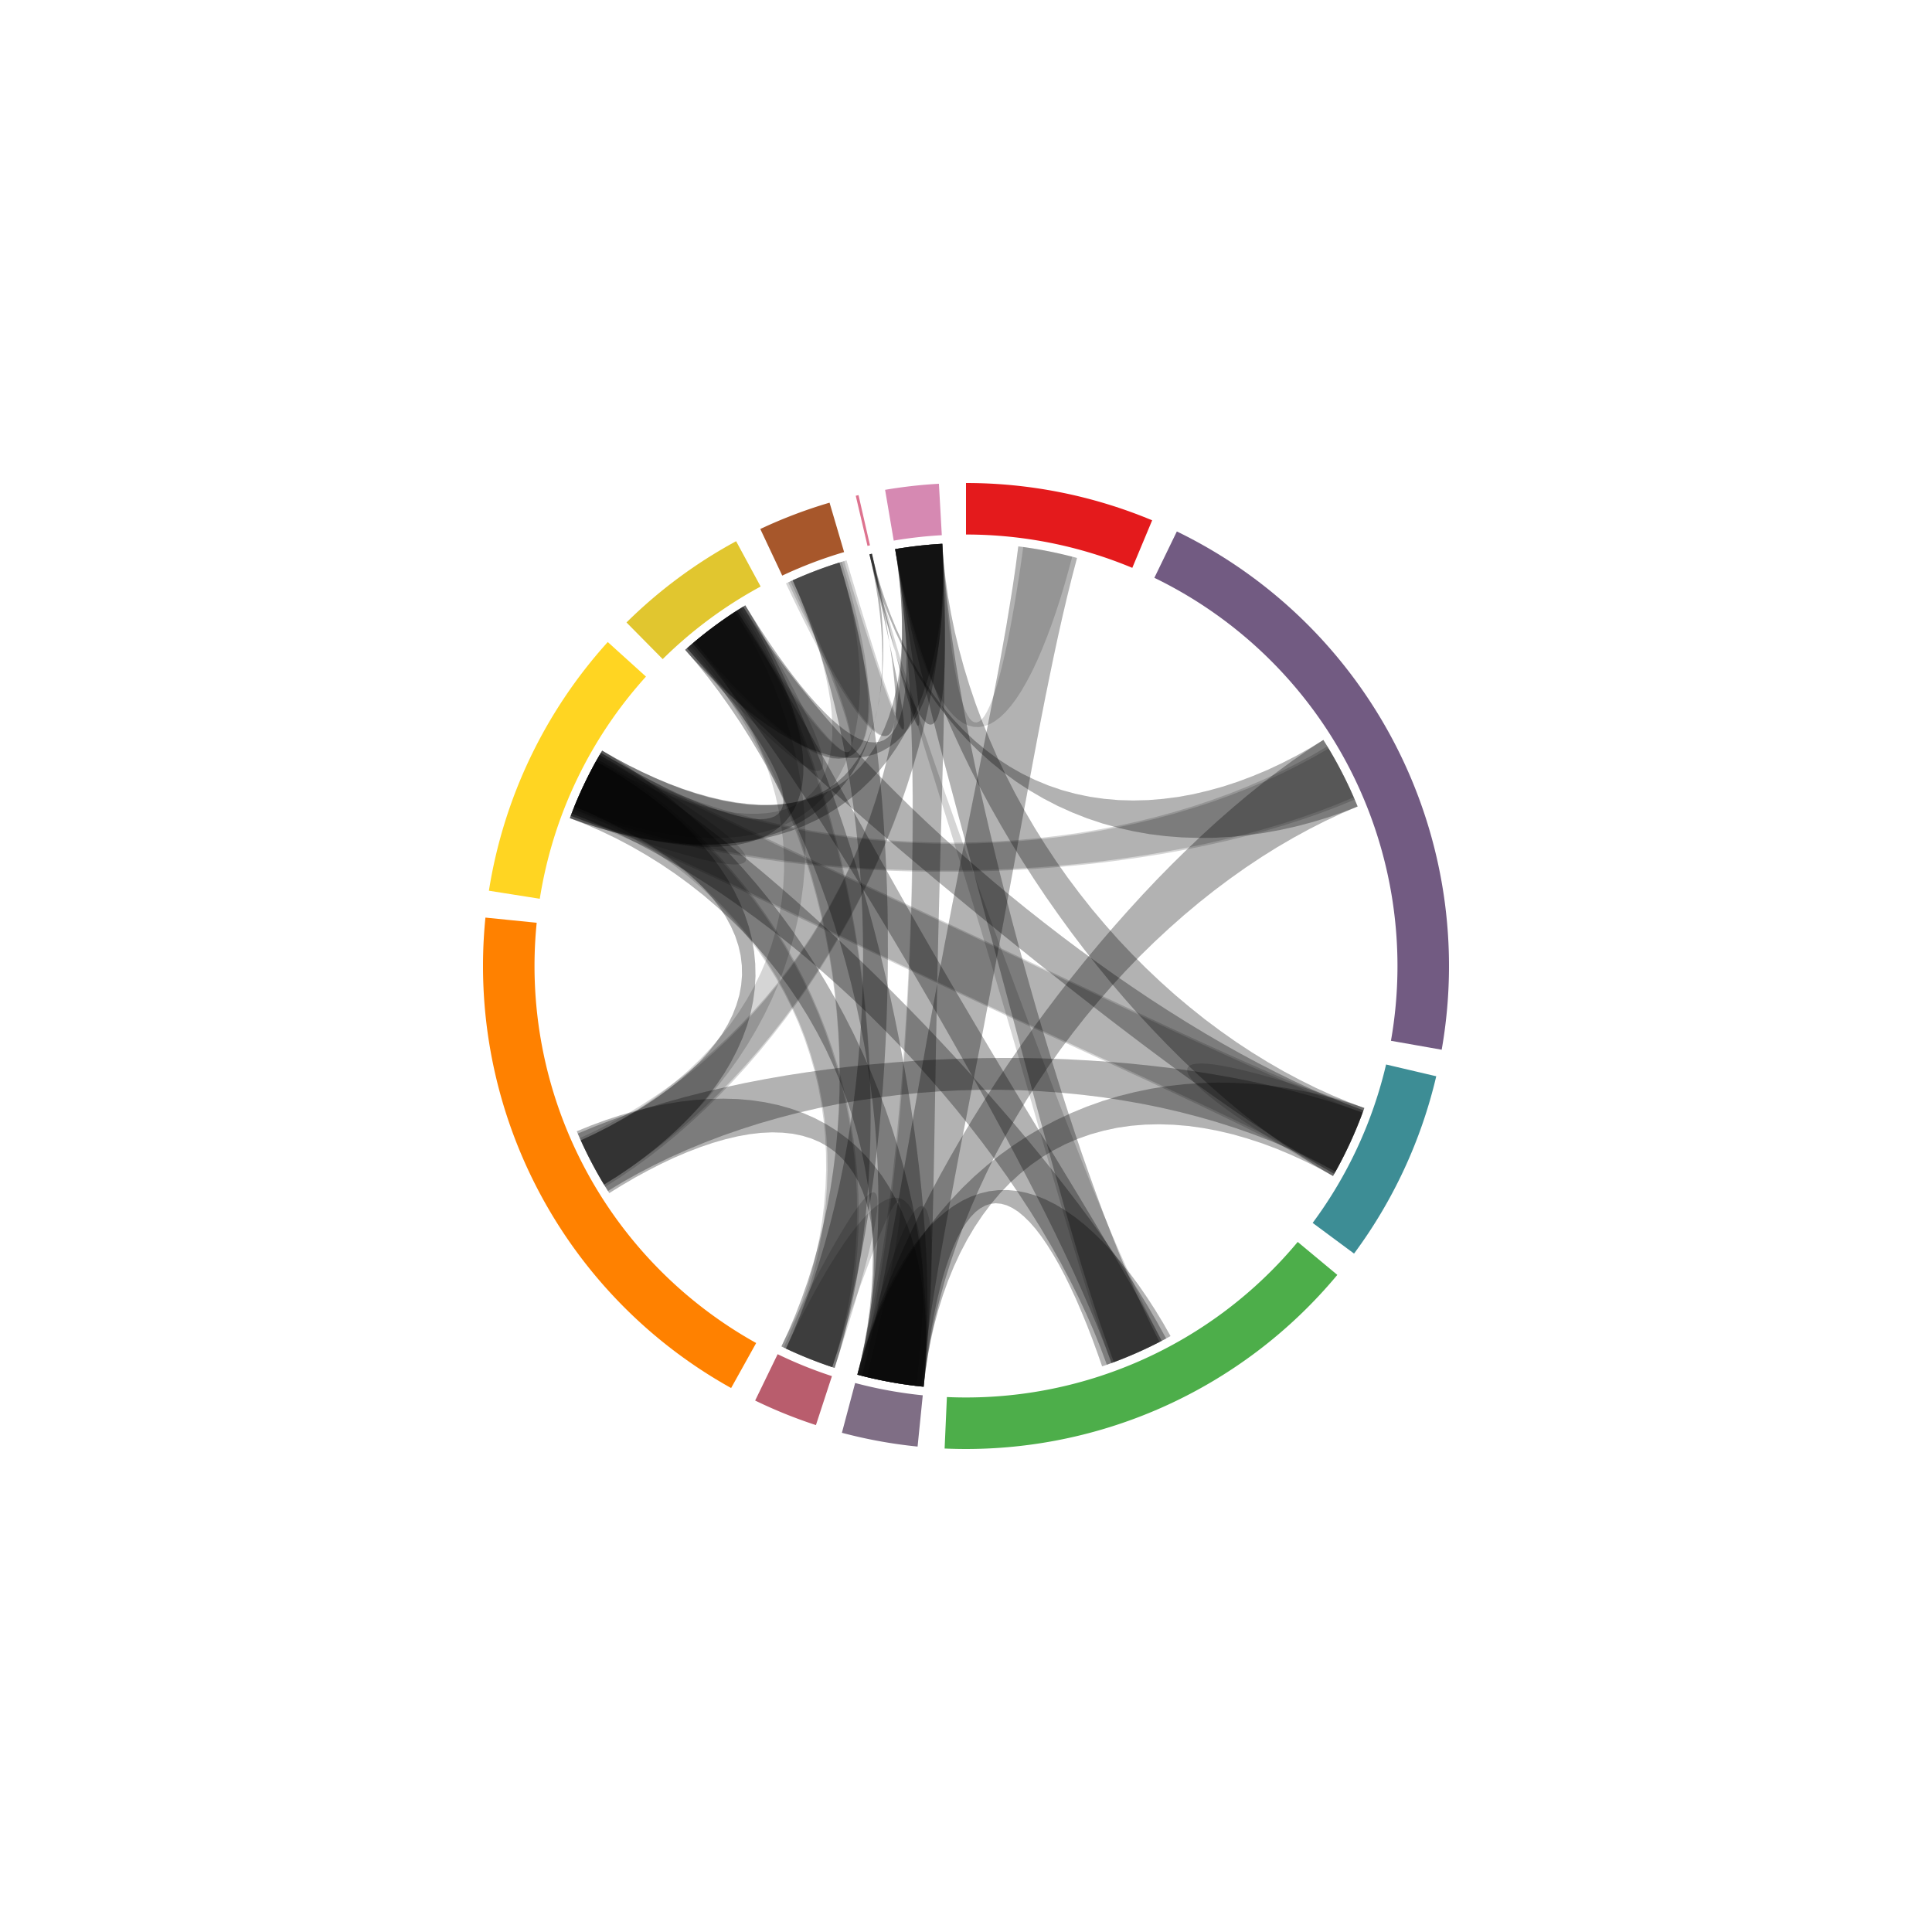 <?xml version="1.0" encoding="utf-8" standalone="no"?>
<!DOCTYPE svg PUBLIC "-//W3C//DTD SVG 1.1//EN" "http://www.w3.org/Graphics/SVG/1.1/DTD/svg11.dtd">
<svg width="3000px" height="3000px" version="1.1" xmlns="http://www.w3.org/2000/svg" xmlns:xlink="http://www.w3.org/1999/xlink">
<g id="ideograms">
<path d="M1500.000,830.000 A670.000,670.000 40.000 0,1 1758.224,881.760 L1789.057,807.941 A750.000,750.000 0.000 0,0 1500.000,750.000 Z" style="stroke-linecap:round;fill:rgb(228,26,28);" />
<path d="M1792.483,897.212 A670.000,670.000 40.000 0,1 2159.859,1616.128 L2238.649,1629.994 A750.000,750.000 0.000 0,0 1827.407,825.237 Z" style="stroke-linecap:round;fill:rgb(114,91,130);" />
<path d="M2152.310,1652.944 A670.000,670.000 40.000 0,1 2038.296,1898.920 L2102.571,1946.552 A750.000,750.000 0.000 0,0 2230.198,1671.206 Z" style="stroke-linecap:round;fill:rgb(61,141,149);" />
<path d="M2015.082,1928.475 A670.000,670.000 40.000 0,1 1470.336,2169.343 L1466.794,2249.265 A750.000,750.000 0.000 0,0 2076.584,1979.636 Z" style="stroke-linecap:round;fill:rgb(77,174,74);" />
<path d="M1432.852,2166.627 A670.000,670.000 40.000 0,1 1327.865,2147.510 L1307.312,2224.825 A750.000,750.000 0.000 0,0 1424.834,2246.224 Z" style="stroke-linecap:round;fill:rgb(127,110,133);" />
<path d="M1291.830,2136.840 A670.000,670.000 40.000 0,1 1207.517,2102.788 L1172.593,2174.763 A750.000,750.000 0.000 0,0 1266.974,2212.881 Z" style="stroke-linecap:round;fill:rgb(185,93,109);" />
<path d="M1174.178,2085.440 A670.000,670.000 40.000 0,1 833.373,1432.852 L753.776,1424.834 A750.000,750.000 0.000 0,0 1135.274,2155.344 Z" style="stroke-linecap:round;fill:rgb(255,129,0);" />
<path d="M838.187,1395.580 A670.000,670.000 40.000 0,1 1003.065,1050.605 L943.729,996.946 A750.000,750.000 0.000 0,0 759.165,1383.112 Z" style="stroke-linecap:round;fill:rgb(255,213,34);" />
<path d="M1029.044,1023.449 A670.000,670.000 40.000 0,1 1181.115,910.753 L1143.039,840.395 A750.000,750.000 0.000 0,0 972.811,966.547 Z" style="stroke-linecap:round;fill:rgb(225,198,47);" />
<path d="M1214.656,893.800 A670.000,670.000 40.000 0,1 1310.722,857.292 L1288.121,780.551 A750.000,750.000 0.000 0,0 1180.585,821.417 Z" style="stroke-linecap:round;fill:rgb(167,87,43);" />
<path d="M1347.056,847.690 A670.000,670.000 40.000 0,1 1350.911,846.798 L1333.109,768.804 A750.000,750.000 0.000 0,0 1328.794,769.802 Z" style="stroke-linecap:round;fill:rgb(221,115,143);" />
<path d="M1387.771,839.466 A670.000,670.000 40.000 0,1 1462.433,831.054 L1457.947,751.180 A750.000,750.000 0.000 0,0 1374.370,760.597 Z" style="stroke-linecap:round;fill:rgb(214,137,178);" />
</g>
<g id="track_0">
<path d="M 1390.015,852.677 A 656.600,656.600 0.00 0,1 1463.2,844.4 L 1463.2,844.4 1464.1,868.6 1464.2,892.9 1463.5,917.2 1461.8,941.5 1459.3,965.6 1455.8,989.5 1451.3,1013.0 1445.9,1036.1 1439.4,1058.6 1432.0,1080.5 1423.6,1101.7 1414.2,1122.2 1403.7,1141.8 1392.3,1160.6 1380.0,1178.4 1366.6,1195.2 1352.4,1211.0 1337.2,1225.7 1321.1,1239.4 1304.2,1251.8 1286.4,1263.2 1267.8,1273.3 1248.5,1282.2 1228.5,1290.0 1207.8,1296.5 1186.5,1301.8 1164.6,1305.9 1142.3,1308.9 1119.5,1310.6 1096.4,1311.2 1073.0,1310.7 1049.4,1309.0 1025.6,1306.3 1001.8,1302.6 978.0,1297.9 954.3,1292.3 930.8,1285.8 907.6,1278.4 884.9,1270.4  A 656.600,656.600 0.00 0,1 935.0,1165.6 L 935.0,1165.6 955.4,1177.2 976.1,1188.3 997.1,1198.7 1018.3,1208.4 1039.5,1217.2 1060.6,1225.1 1081.7,1231.9 1102.5,1237.8 1123.1,1242.5 1143.3,1246.1 1163.1,1248.5 1182.3,1249.7 1201.0,1249.6 1219.1,1248.2 1236.6,1245.5 1253.3,1241.5 1269.2,1236.2 1284.4,1229.5 1298.7,1221.6 1312.1,1212.4 1324.7,1201.8 1336.3,1190.1 1346.9,1177.1 1356.7,1162.9 1365.4,1147.6 1373.2,1131.2 1380.0,1113.8 1385.8,1095.3 1390.6,1076.0 1394.5,1055.9 1397.5,1035.0 1399.5,1013.5 1400.6,991.3 1400.8,968.7 1400.2,945.8 1398.8,922.6 1396.5,899.3 1393.6,875.9 1390.0,852.7  Z" style="stroke-width: 0.0;  fill: rgb(0,0,0); opacity: 0.167;" />
<path d="M 1078.606,996.462 A 656.600,656.600 0.00 0,1 1140.9,950.3 L 1140.9,950.3 1153.3,969.3 1165.8,988.0 1178.2,1006.4 1190.5,1024.3 1202.6,1041.5 1214.4,1058.1 1225.8,1073.8 1236.8,1088.5 1247.3,1102.3 1257.3,1114.9 1266.7,1126.3 1275.5,1136.4 1283.7,1145.3 1291.1,1152.7 1297.8,1158.7 1303.7,1163.3 1308.8,1166.4 1313.2,1168.0 1316.7,1168.0 1319.4,1166.6 1321.2,1163.6 1322.2,1159.1 1322.4,1153.1 1321.8,1145.6 1320.3,1136.7 1318.0,1126.5 1315.0,1114.9 1311.2,1102.0 1306.6,1087.9 1301.4,1072.7 1295.5,1056.4 1289.1,1039.2 1282.0,1021.1 1274.4,1002.2 1266.4,982.8 1258.0,962.8 1249.2,942.4 1240.2,921.8 1230.9,901.1  A 656.600,656.600 0.00 0,1 1303.4,873.5 L 1303.4,873.5 1310.1,895.4 1316.4,917.2 1322.3,938.8 1327.7,960.1 1332.5,981.0 1336.8,1001.3 1340.4,1020.9 1343.4,1039.7 1345.7,1057.7 1347.2,1074.6 1348.0,1090.5 1347.9,1105.2 1347.1,1118.7 1345.4,1130.9 1342.9,1141.8 1339.6,1151.3 1335.4,1159.4 1330.4,1166.0 1324.5,1171.2 1317.8,1174.8 1310.3,1177.0 1302.0,1177.6 1293.0,1176.8 1283.2,1174.5 1272.6,1170.7 1261.4,1165.5 1249.6,1159.0 1237.2,1151.0 1224.3,1141.8 1210.8,1131.4 1196.9,1119.8 1182.7,1107.2 1168.1,1093.5 1153.4,1079.0 1138.4,1063.6 1123.4,1047.6 1108.3,1030.9 1093.4,1013.9 1078.6,996.5  Z" style="stroke-width: 0.0;  fill: rgb(0,0,0); opacity: 0.167;" />
<path d="M 2118.462,1720.517 A 656.600,656.600 0.00 0,1 2069.9,1826.1 L 2069.9,1826.1 2050.3,1814.7 2030.8,1803.3 2011.8,1792.0 1993.2,1780.7 1975.3,1769.6 1958.1,1758.7 1941.8,1748.1 1926.5,1737.9 1912.2,1728.0 1899.1,1718.6 1887.2,1709.6 1876.7,1701.2 1867.5,1693.4 1859.7,1686.2 1853.4,1679.6 1848.6,1673.6 1845.3,1668.3 1843.6,1663.8 1843.5,1659.9 1844.9,1656.7 1847.9,1654.3 1852.5,1652.6 1858.7,1651.7 1866.3,1651.4 1875.4,1651.9 1886.0,1653.1 1897.9,1655.0 1911.2,1657.6 1925.7,1660.8 1941.4,1664.6 1958.2,1669.0 1975.9,1674.0 1994.6,1679.5 2014.0,1685.4 2034.1,1691.8 2054.7,1698.5 2075.8,1705.6 2097.1,1713.0 2118.5,1720.5  A 656.600,656.600 0.00 0,1 2069.9,1826.1 L 2069.9,1826.1 2050.3,1814.7 2030.8,1803.3 2011.8,1792.0 1993.2,1780.7 1975.3,1769.6 1958.1,1758.7 1941.8,1748.1 1926.5,1737.9 1912.2,1728.0 1899.1,1718.6 1887.2,1709.6 1876.7,1701.2 1867.5,1693.4 1859.7,1686.2 1853.4,1679.6 1848.6,1673.6 1845.3,1668.3 1843.6,1663.8 1843.5,1659.9 1844.9,1656.7 1847.9,1654.3 1852.5,1652.6 1858.7,1651.7 1866.3,1651.4 1875.4,1651.9 1886.0,1653.1 1897.9,1655.0 1911.2,1657.6 1925.7,1660.8 1941.4,1664.6 1958.2,1669.0 1975.9,1674.0 1994.6,1679.5 2014.0,1685.4 2034.1,1691.8 2054.7,1698.5 2075.8,1705.6 2097.1,1713.0 2118.5,1720.5  Z" style="stroke-width: 0.0;  fill: rgb(0,0,0); opacity: 0.167;" />
<path d="M 1581.217,848.442 A 656.600,656.600 0.00 0,1 1672.4,866.4 L 1672.4,866.4 1664.6,896.1 1657.1,926.3 1649.9,956.9 1642.9,988.1 1636.1,1019.7 1629.5,1051.7 1622.9,1084.1 1616.5,1116.8 1610.2,1149.8 1603.9,1183.2 1597.7,1216.7 1591.5,1250.5 1585.2,1284.5 1579.0,1318.7 1572.7,1353.0 1566.3,1387.4 1560.0,1421.9 1553.6,1456.4 1547.1,1491.0 1540.6,1525.5 1534.0,1560.1 1527.5,1594.6 1520.9,1629.0 1514.2,1663.4 1507.6,1697.6 1501.1,1731.7 1494.5,1765.6 1488.0,1799.4 1481.7,1832.9 1475.4,1866.3 1469.3,1899.3 1463.4,1932.2 1457.6,1964.7 1452.2,1996.9 1447.0,2028.8 1442.2,2060.4 1437.8,2091.6 1433.8,2122.4 1430.3,2152.9  A 656.600,656.600 0.00 0,1 1338.8,2136.5 L 1338.8,2136.5 1346.2,2106.6 1353.2,2076.2 1360.0,2045.3 1366.5,2013.9 1372.9,1982.1 1379.1,1950.0 1385.2,1917.5 1391.3,1884.6 1397.3,1851.5 1403.2,1818.1 1409.2,1784.4 1415.2,1750.6 1421.2,1716.5 1427.2,1682.4 1433.4,1648.0 1439.5,1613.6 1445.8,1579.2 1452.2,1544.6 1458.6,1510.1 1465.1,1475.5 1471.7,1441.0 1478.3,1406.6 1485.0,1372.2 1491.7,1337.9 1498.5,1303.7 1505.3,1269.6 1512.1,1235.7 1518.8,1202.0 1525.5,1168.5 1532.1,1135.2 1538.5,1102.2 1544.8,1069.4 1551.0,1036.9 1556.8,1004.6 1562.5,972.7 1567.7,941.1 1572.7,909.9 1577.2,879.0 1581.2,848.4  Z" style="stroke-width: 0.0;  fill: rgb(0,0,0); opacity: 0.167;" />
<path d="M 1063.924,1009.122 A 656.600,656.600 0.00 0,1 1157.3,940.0 L 1157.3,940.0 1169.3,959.3 1181.6,978.4 1194.0,997.1 1206.4,1015.2 1218.9,1032.5 1231.3,1049.1 1243.6,1064.8 1255.8,1079.4 1267.7,1092.9 1279.4,1105.2 1290.7,1116.3 1301.7,1125.9 1312.3,1134.2 1322.4,1141.0 1332.1,1146.3 1341.3,1150.1 1349.9,1152.3 1358.0,1152.9 1365.5,1151.9 1372.4,1149.3 1378.8,1145.1 1384.5,1139.3 1389.5,1132.0 1394.0,1123.1 1397.8,1112.8 1401.0,1101.0 1403.5,1087.8 1405.4,1073.3 1406.7,1057.5 1407.4,1040.6 1407.5,1022.5 1407.0,1003.5 1406.0,983.6 1404.4,963.0 1402.4,941.7 1399.9,919.8 1397.0,897.6 1393.7,875.2 1390.0,852.7  A 656.600,656.600 0.00 0,1 1463.2,844.4 L 1463.2,844.4 1464.2,867.6 1464.7,890.7 1464.6,913.6 1463.8,936.2 1462.4,958.4 1460.4,980.0 1457.7,1000.9 1454.2,1021.0 1450.1,1040.2 1445.2,1058.5 1439.7,1075.6 1433.4,1091.6 1426.3,1106.4 1418.6,1119.9 1410.1,1132.1 1400.9,1142.8 1391.1,1152.2 1380.5,1160.1 1369.3,1166.5 1357.5,1171.3 1345.1,1174.7 1332.0,1176.5 1318.4,1176.9 1304.4,1175.7 1289.8,1173.1 1274.8,1168.9 1259.4,1163.4 1243.6,1156.5 1227.5,1148.3 1211.3,1138.8 1194.8,1128.0 1178.2,1116.2 1161.5,1103.3 1144.8,1089.4 1128.2,1074.7 1111.7,1059.2 1095.5,1043.0 1079.5,1026.3 1063.9,1009.1  Z" style="stroke-width: 0.0;  fill: rgb(0,0,0); opacity: 0.167;" />
<path d="M 1295.993,2124.103 A 656.600,656.600 0.00 0,1 1213.4,2090.7 L 1213.4,2090.7 1223.3,2070.4 1233.3,2050.2 1243.2,2030.4 1253.1,2011.1 1262.8,1992.4 1272.3,1974.5 1281.5,1957.4 1290.4,1941.3 1299.0,1926.3 1307.1,1912.5 1314.8,1899.9 1322.0,1888.6 1328.7,1878.8 1334.8,1870.4 1340.4,1863.4 1345.4,1858.1 1349.8,1854.2 1353.5,1852.0 1356.6,1851.4 1359.1,1852.4 1360.9,1855.0 1362.1,1859.2 1362.6,1865.0 1362.4,1872.3 1361.6,1881.2 1360.2,1891.5 1358.2,1903.3 1355.6,1916.4 1352.3,1930.8 1348.6,1946.4 1344.3,1963.1 1339.6,1980.8 1334.3,1999.5 1328.7,2019.0 1322.7,2039.2 1316.4,2059.9 1309.8,2081.1 1303.0,2102.5 1296.0,2124.1  A 656.600,656.600 0.00 0,1 1213.4,2090.7 L 1213.4,2090.7 1223.3,2070.4 1233.3,2050.2 1243.2,2030.4 1253.1,2011.1 1262.8,1992.4 1272.3,1974.5 1281.5,1957.4 1290.4,1941.3 1299.0,1926.3 1307.1,1912.5 1314.8,1899.9 1322.0,1888.6 1328.7,1878.8 1334.8,1870.4 1340.4,1863.4 1345.4,1858.1 1349.8,1854.2 1353.5,1852.0 1356.6,1851.4 1359.1,1852.4 1360.9,1855.0 1362.1,1859.2 1362.6,1865.0 1362.4,1872.3 1361.6,1881.2 1360.2,1891.5 1358.2,1903.3 1355.6,1916.4 1352.3,1930.8 1348.6,1946.4 1344.3,1963.1 1339.6,1980.8 1334.3,1999.5 1328.7,2019.0 1322.7,2039.2 1316.4,2059.9 1309.8,2081.1 1303.0,2102.5 1296.0,2124.1  Z" style="stroke-width: 0.0;  fill: rgb(0,0,0); opacity: 0.167;" />
<path d="M 1063.924,1009.122 A 656.600,656.600 0.00 0,1 1157.3,940.0 L 1157.3,940.0 1171.9,964.6 1186.2,990.1 1200.1,1016.4 1213.7,1043.4 1226.9,1071.1 1239.7,1099.5 1252.3,1128.6 1264.4,1158.2 1276.2,1188.3 1287.6,1219.0 1298.7,1250.1 1309.4,1281.7 1319.8,1313.6 1329.8,1345.9 1339.4,1378.5 1348.6,1411.3 1357.5,1444.4 1366.0,1477.7 1374.0,1511.1 1381.7,1544.7 1388.9,1578.3 1395.7,1611.9 1402.1,1645.6 1408.0,1679.2 1413.5,1712.7 1418.5,1746.1 1423.0,1779.4 1427.1,1812.5 1430.6,1845.3 1433.6,1877.9 1436.0,1910.2 1437.9,1942.2 1439.3,1973.7 1440.0,2004.9 1440.1,2035.6 1439.6,2065.8 1438.5,2095.6 1436.7,2124.7 1434.2,2153.3  A 656.600,656.600 0.00 0,1 1331.3,2134.6 L 1331.3,2134.6 1337.9,2108.0 1343.8,2080.7 1348.9,2052.8 1353.3,2024.3 1356.9,1995.3 1359.8,1965.7 1362.0,1935.7 1363.3,1905.3 1364.0,1874.6 1363.8,1843.5 1362.9,1812.2 1361.3,1780.6 1358.9,1748.9 1355.7,1717.0 1351.8,1685.1 1347.2,1653.1 1341.8,1621.1 1335.7,1589.2 1328.9,1557.4 1321.3,1525.7 1313.1,1494.2 1304.2,1463.0 1294.6,1432.0 1284.4,1401.4 1273.5,1371.1 1262.0,1341.2 1249.9,1311.8 1237.2,1282.9 1223.9,1254.5 1210.0,1226.6 1195.6,1199.4 1180.7,1172.9 1165.3,1147.1 1149.5,1122.0 1133.1,1097.7 1116.4,1074.2 1099.3,1051.6 1081.8,1029.9 1063.9,1009.1  Z" style="stroke-width: 0.0;  fill: rgb(0,0,0); opacity: 0.167;" />
<path d="M 886.227,1266.748 A 656.600,656.600 0.00 0,1 933.0,1168.9 L 933.0,1168.9 952.5,1180.4 971.9,1191.9 990.8,1203.4 1009.3,1214.8 1027.2,1226.1 1044.2,1237.0 1060.5,1247.7 1075.8,1258.0 1090.0,1267.9 1103.0,1277.4 1114.9,1286.3 1125.4,1294.6 1134.6,1302.4 1142.4,1309.6 1148.7,1316.1 1153.5,1321.9 1156.8,1327.0 1158.5,1331.4 1158.7,1335.1 1157.3,1338.0 1154.3,1340.2 1149.8,1341.6 1143.8,1342.2 1136.2,1342.1 1127.2,1341.3 1116.8,1339.8 1104.9,1337.5 1091.8,1334.6 1077.4,1330.9 1061.9,1326.7 1045.2,1321.9 1027.6,1316.5 1009.1,1310.5 989.8,1304.1 969.9,1297.3 949.4,1290.1 928.6,1282.5 907.5,1274.7 886.2,1266.7  A 656.600,656.600 0.00 0,1 933.0,1168.9 L 933.0,1168.9 952.5,1180.4 971.9,1191.9 990.8,1203.4 1009.3,1214.8 1027.2,1226.1 1044.2,1237.0 1060.5,1247.7 1075.8,1258.0 1090.0,1267.9 1103.0,1277.4 1114.9,1286.3 1125.4,1294.6 1134.6,1302.4 1142.4,1309.6 1148.7,1316.1 1153.5,1321.9 1156.8,1327.0 1158.5,1331.4 1158.7,1335.1 1157.3,1338.0 1154.3,1340.2 1149.8,1341.6 1143.8,1342.2 1136.2,1342.1 1127.2,1341.3 1116.8,1339.8 1104.9,1337.5 1091.8,1334.6 1077.4,1330.9 1061.9,1326.7 1045.2,1321.9 1027.6,1316.5 1009.1,1310.5 989.8,1304.1 969.9,1297.3 949.4,1290.1 928.6,1282.5 907.5,1274.7 886.2,1266.7  Z" style="stroke-width: 0.0;  fill: rgb(0,0,0); opacity: 0.167;" />
<path d="M 1350.115,860.736 A 656.600,656.600 0.00 0,1 1353.9,859.9 L 1353.9,859.9 1359.7,883.5 1366.4,907.1 1374.0,930.5 1382.5,953.7 1391.8,976.4 1402.1,998.8 1413.1,1020.5 1425.1,1041.6 1437.8,1062.0 1451.4,1081.5 1465.8,1100.2 1481.0,1117.9 1496.9,1134.6 1513.6,1150.3 1531.0,1164.8 1549.1,1178.2 1567.9,1190.4 1587.2,1201.4 1607.2,1211.1 1627.7,1219.6 1648.7,1226.8 1670.1,1232.6 1692.0,1237.2 1714.3,1240.4 1736.9,1242.4 1759.8,1243.0 1782.9,1242.4 1806.1,1240.5 1829.5,1237.5 1852.9,1233.2 1876.3,1227.7 1899.7,1221.2 1922.8,1213.6 1945.8,1204.9 1968.5,1195.4 1990.8,1184.9 2012.7,1173.7 2034.1,1161.7 2054.9,1149.0  A 656.600,656.600 0.00 0,1 2108.1,1252.3 L 2108.1,1252.3 2084.9,1261.3 2061.2,1269.5 2037.0,1276.8 2012.3,1283.3 1987.4,1288.8 1962.2,1293.4 1936.8,1296.9 1911.4,1299.4 1885.9,1300.9 1860.4,1301.1 1835.0,1300.3 1809.8,1298.3 1784.8,1295.2 1760.1,1290.8 1735.7,1285.3 1711.7,1278.6 1688.1,1270.7 1665.0,1261.6 1642.4,1251.4 1620.4,1240.0 1599.0,1227.5 1578.2,1213.9 1558.1,1199.2 1538.7,1183.5 1520.1,1166.8 1502.2,1149.2 1485.2,1130.6 1469.0,1111.2 1453.6,1091.0 1439.1,1070.0 1425.5,1048.4 1412.8,1026.2 1401.0,1003.5 1390.2,980.3 1380.3,956.8 1371.3,932.9 1363.3,908.9 1356.2,884.8 1350.1,860.7  Z" style="stroke-width: 0.0;  fill: rgb(0,0,0); opacity: 0.167;" />
<path d="M 1072.689,1001.474 A 656.600,656.600 0.00 0,1 1147.4,946.1 L 1147.4,946.1 1161.9,969.8 1176.0,994.3 1189.7,1019.7 1202.9,1045.8 1215.5,1072.7 1227.7,1100.3 1239.4,1128.6 1250.5,1157.5 1261.2,1187.0 1271.2,1217.0 1280.8,1247.5 1289.7,1278.4 1298.1,1309.8 1305.9,1341.5 1313.1,1373.5 1319.7,1405.8 1325.7,1438.4 1331.2,1471.1 1335.9,1503.9 1340.1,1536.9 1343.6,1569.9 1346.5,1603.0 1348.8,1636.0 1350.4,1668.9 1351.4,1701.8 1351.7,1734.4 1351.3,1766.9 1350.3,1799.1 1348.7,1831.0 1346.4,1862.5 1343.4,1893.7 1339.8,1924.5 1335.5,1954.8 1330.6,1984.5 1325.0,2013.8 1318.7,2042.4 1311.8,2070.3 1304.2,2097.6 1296.0,2124.1  A 656.600,656.600 0.00 0,1 1213.4,2090.7 L 1213.4,2090.7 1224.6,2066.5 1235.2,2041.4 1245.1,2015.7 1254.4,1989.2 1262.9,1962.0 1270.6,1934.3 1277.6,1906.0 1283.8,1877.2 1289.3,1848.0 1293.8,1818.4 1297.6,1788.4 1300.5,1758.1 1302.6,1727.6 1303.8,1696.9 1304.1,1666.0 1303.6,1635.0 1302.2,1604.0 1299.9,1573.0 1296.8,1542.0 1292.8,1511.0 1288.0,1480.3 1282.3,1449.7 1275.7,1419.3 1268.4,1389.2 1260.2,1359.4 1251.2,1330.0 1241.5,1301.0 1231.0,1272.5 1219.7,1244.5 1207.8,1217.0 1195.1,1190.1 1181.8,1163.8 1167.8,1138.2 1153.3,1113.4 1138.2,1089.3 1122.5,1066.0 1106.3,1043.6 1089.7,1022.1 1072.7,1001.5  Z" style="stroke-width: 0.0;  fill: rgb(0,0,0); opacity: 0.167;" />
<path d="M 1350.115,860.736 A 656.600,656.600 0.00 0,1 1353.9,859.9 L 1353.9,859.9 1359.0,881.9 1364.0,903.8 1369.1,925.4 1374.1,946.5 1379.0,966.9 1383.8,986.5 1388.4,1005.3 1392.9,1023.1 1397.2,1039.7 1401.2,1055.1 1405.0,1069.2 1408.6,1081.9 1411.9,1093.2 1414.9,1102.9 1417.6,1111.0 1420.0,1117.6 1422.1,1122.4 1423.9,1125.6 1425.3,1127.1 1426.3,1126.9 1427.1,1125.0 1427.5,1121.4 1427.5,1116.1 1427.3,1109.1 1426.6,1100.5 1425.7,1090.4 1424.4,1078.8 1422.9,1065.6 1421.0,1051.2 1418.9,1035.4 1416.4,1018.4 1413.8,1000.3 1410.9,981.1 1407.8,961.2 1404.5,940.4 1401.1,919.0 1397.5,897.2 1393.8,875.0 1390.0,852.7  A 656.600,656.600 0.00 0,1 1463.2,844.4 L 1463.2,844.4 1464.4,867.1 1465.4,889.6 1466.3,911.8 1466.9,933.5 1467.4,954.5 1467.6,974.9 1467.6,994.3 1467.4,1012.7 1466.9,1030.1 1466.2,1046.2 1465.2,1061.0 1463.9,1074.4 1462.4,1086.4 1460.6,1096.9 1458.5,1105.8 1456.2,1113.0 1453.6,1118.6 1450.7,1122.5 1447.6,1124.7 1444.2,1125.2 1440.6,1124.0 1436.8,1121.0 1432.7,1116.4 1428.4,1110.1 1423.9,1102.2 1419.2,1092.6 1414.4,1081.6 1409.4,1069.1 1404.2,1055.1 1399.0,1039.9 1393.6,1023.4 1388.2,1005.8 1382.7,987.1 1377.2,967.5 1371.7,947.2 1366.2,926.2 1360.7,904.7 1355.4,882.8 1350.1,860.7  Z" style="stroke-width: 0.0;  fill: rgb(0,0,0); opacity: 0.167;" />
<path d="M 2118.462,1720.517 A 656.600,656.600 0.00 0,1 2069.9,1826.1 L 2069.9,1826.1 2048.8,1814.4 2027.1,1803.5 2005.0,1793.3 1982.6,1783.9 1959.9,1775.4 1937.0,1767.9 1914.0,1761.3 1891.0,1755.9 1868.0,1751.6 1845.2,1748.4 1822.5,1746.5 1800.0,1745.8 1777.9,1746.3 1756.1,1748.1 1734.7,1751.2 1713.8,1755.7 1693.3,1761.4 1673.5,1768.4 1654.2,1776.7 1635.6,1786.3 1617.6,1797.1 1600.4,1809.2 1583.9,1822.5 1568.1,1837.0 1553.1,1852.6 1539.0,1869.3 1525.7,1887.0 1513.2,1905.7 1501.6,1925.3 1490.9,1945.7 1481.1,1966.9 1472.1,1988.8 1464.1,2011.3 1456.9,2034.3 1450.6,2057.7 1445.2,2081.4 1440.7,2105.3 1437.0,2129.3 1434.2,2153.3  A 656.600,656.600 0.00 0,1 1331.3,2134.6 L 1331.3,2134.6 1338.2,2110.5 1346.1,2086.3 1354.9,2062.3 1364.7,2038.5 1375.4,2014.9 1387.1,1991.6 1399.8,1968.8 1413.3,1946.5 1427.8,1924.7 1443.2,1903.6 1459.4,1883.2 1476.5,1863.5 1494.4,1844.6 1513.1,1826.6 1532.6,1809.6 1552.8,1793.4 1573.7,1778.3 1595.3,1764.1 1617.5,1751.1 1640.3,1739.1 1663.7,1728.2 1687.5,1718.4 1711.9,1709.7 1736.6,1702.2 1761.7,1695.9 1787.2,1690.6 1812.8,1686.6 1838.7,1683.6 1864.8,1681.8 1890.9,1681.1 1917.0,1681.5 1943.1,1683.0 1969.0,1685.5 1994.8,1689.1 2020.4,1693.6 2045.6,1699.0 2070.4,1705.3 2094.7,1712.5 2118.5,1720.5  Z" style="stroke-width: 0.0;  fill: rgb(0,0,0); opacity: 0.167;" />
<path d="M 1434.195,2153.294 A 656.600,656.600 0.00 0,1 1331.3,2134.6 L 1331.3,2134.6 1337.2,2112.7 1343.2,2091.0 1349.2,2069.6 1355.3,2048.8 1361.4,2028.6 1367.4,2009.2 1373.3,1990.7 1379.2,1973.3 1384.9,1956.9 1390.4,1941.8 1395.8,1928.0 1401.0,1915.6 1406.0,1904.7 1410.8,1895.3 1415.3,1887.5 1419.5,1881.3 1423.5,1876.8 1427.2,1873.9 1430.5,1872.8 1433.6,1873.3 1436.4,1875.6 1438.8,1879.5 1440.9,1885.2 1442.7,1892.5 1444.2,1901.4 1445.3,1911.9 1446.1,1923.8 1446.6,1937.3 1446.8,1952.1 1446.7,1968.2 1446.3,1985.5 1445.6,2003.9 1444.6,2023.3 1443.4,2043.5 1442.0,2064.6 1440.3,2086.2 1438.4,2108.3 1436.4,2130.7 1434.2,2153.3  A 656.600,656.600 0.00 0,1 1331.3,2134.6 L 1331.3,2134.6 1337.2,2112.7 1343.2,2091.0 1349.2,2069.6 1355.3,2048.8 1361.4,2028.6 1367.4,2009.2 1373.3,1990.7 1379.2,1973.3 1384.9,1956.9 1390.4,1941.8 1395.8,1928.0 1401.0,1915.6 1406.0,1904.7 1410.8,1895.3 1415.3,1887.5 1419.5,1881.3 1423.5,1876.8 1427.2,1873.9 1430.5,1872.8 1433.6,1873.3 1436.4,1875.6 1438.8,1879.5 1440.9,1885.2 1442.7,1892.5 1444.2,1901.4 1445.3,1911.9 1446.1,1923.8 1446.6,1937.3 1446.8,1952.1 1446.7,1968.2 1446.3,1985.5 1445.6,2003.9 1444.6,2023.3 1443.4,2043.5 1442.0,2064.6 1440.3,2086.2 1438.4,2108.3 1436.4,2130.7 1434.2,2153.3  Z" style="stroke-width: 0.0;  fill: rgb(0,0,0); opacity: 0.167;" />
<path d="M 1220.363,905.924 A 656.600,656.600 0.00 0,1 1314.5,870.1 L 1314.5,870.1 1320.9,891.9 1327.4,913.4 1333.7,934.6 1340.0,955.3 1346.2,975.4 1352.2,994.7 1358.0,1013.2 1363.5,1030.6 1368.8,1046.9 1373.8,1062.1 1378.5,1075.9 1382.9,1088.4 1386.9,1099.4 1390.5,1108.9 1393.7,1116.9 1396.5,1123.3 1398.9,1128.0 1400.8,1131.1 1402.3,1132.5 1403.4,1132.2 1404.0,1130.2 1404.2,1126.6 1403.9,1121.3 1403.2,1114.4 1402.0,1105.9 1400.5,1095.8 1398.5,1084.2 1396.1,1071.3 1393.3,1056.9 1390.2,1041.3 1386.8,1024.5 1383.0,1006.6 1378.9,987.7 1374.6,967.9 1370.0,947.4 1365.3,926.3 1360.3,904.7 1355.3,882.8 1350.1,860.7  A 656.600,656.600 0.00 0,1 1353.9,859.9 L 1353.9,859.9 1358.9,882.0 1363.6,904.1 1368.1,925.8 1372.2,947.2 1376.1,967.9 1379.5,988.0 1382.5,1007.3 1385.1,1025.7 1387.2,1043.0 1388.8,1059.1 1389.9,1074.1 1390.5,1087.7 1390.5,1100.0 1390.0,1110.8 1388.9,1120.2 1387.2,1128.0 1384.9,1134.2 1382.1,1138.9 1378.7,1141.9 1374.7,1143.2 1370.2,1143.0 1365.1,1141.1 1359.5,1137.6 1353.3,1132.5 1346.7,1125.8 1339.6,1117.6 1332.0,1107.9 1324.1,1096.8 1315.7,1084.4 1307.0,1070.6 1298.0,1055.7 1288.7,1039.7 1279.2,1022.6 1269.5,1004.7 1259.7,986.0 1249.9,966.6 1240.0,946.7 1230.1,926.4 1220.4,905.9  Z" style="stroke-width: 0.0;  fill: rgb(0,0,0); opacity: 0.167;" />
<path d="M 1390.015,852.677 A 656.600,656.600 0.00 0,1 1463.2,844.4 L 1463.2,844.4 1464.4,867.1 1465.4,889.6 1466.3,911.8 1466.9,933.5 1467.4,954.5 1467.6,974.9 1467.6,994.3 1467.4,1012.7 1466.9,1030.1 1466.2,1046.2 1465.2,1061.0 1463.9,1074.4 1462.4,1086.4 1460.6,1096.9 1458.5,1105.8 1456.2,1113.0 1453.6,1118.6 1450.7,1122.5 1447.6,1124.7 1444.2,1125.2 1440.6,1124.0 1436.8,1121.0 1432.7,1116.4 1428.4,1110.1 1423.9,1102.2 1419.2,1092.6 1414.4,1081.6 1409.4,1069.1 1404.2,1055.1 1399.0,1039.9 1393.6,1023.4 1388.2,1005.8 1382.7,987.1 1377.2,967.5 1371.7,947.2 1366.2,926.2 1360.7,904.7 1355.4,882.8 1350.1,860.7  A 656.600,656.600 0.00 0,1 1353.9,859.9 L 1353.9,859.9 1359.0,881.9 1364.0,903.8 1369.1,925.4 1374.1,946.5 1379.0,966.9 1383.8,986.5 1388.4,1005.3 1392.9,1023.1 1397.2,1039.7 1401.2,1055.1 1405.0,1069.2 1408.6,1081.9 1411.9,1093.2 1414.9,1102.9 1417.6,1111.0 1420.0,1117.6 1422.1,1122.4 1423.9,1125.6 1425.3,1127.1 1426.3,1126.9 1427.1,1125.0 1427.5,1121.4 1427.5,1116.1 1427.3,1109.1 1426.6,1100.5 1425.7,1090.4 1424.4,1078.8 1422.9,1065.6 1421.0,1051.2 1418.9,1035.4 1416.4,1018.4 1413.8,1000.3 1410.9,981.1 1407.8,961.2 1404.5,940.4 1401.1,919.0 1397.5,897.2 1393.8,875.0 1390.0,852.7  Z" style="stroke-width: 0.0;  fill: rgb(0,0,0); opacity: 0.167;" />
<path d="M 1434.195,2153.294 A 656.600,656.600 0.00 0,1 1331.3,2134.6 L 1331.3,2134.6 1337.6,2112.1 1344.5,2089.8 1351.9,2067.9 1359.9,2046.5 1368.5,2025.6 1377.6,2005.5 1387.3,1986.2 1397.4,1967.8 1408.0,1950.5 1419.1,1934.3 1430.6,1919.3 1442.5,1905.5 1454.9,1893.1 1467.6,1882.2 1480.6,1872.6 1494.0,1864.6 1507.7,1858.1 1521.6,1853.2 1535.8,1849.8 1550.2,1848.1 1564.7,1847.9 1579.5,1849.3 1594.3,1852.3 1609.2,1856.8 1624.2,1862.9 1639.2,1870.4 1654.1,1879.5 1669.1,1889.9 1683.9,1901.6 1698.5,1914.7 1713.0,1928.9 1727.3,1944.3 1741.3,1960.7 1755.1,1978.0 1768.4,1996.1 1781.4,2015.0 1794.0,2034.5 1806.1,2054.4 1817.6,2074.7  A 656.600,656.600 0.00 0,1 1711.4,2121.7 L 1711.4,2121.7 1703.8,2100.1 1696.0,2078.7 1687.9,2057.8 1679.5,2037.4 1671.0,2017.6 1662.2,1998.7 1653.4,1980.7 1644.4,1963.7 1635.3,1947.9 1626.2,1933.3 1617.1,1920.0 1608.0,1908.1 1598.9,1897.7 1589.8,1888.8 1580.9,1881.4 1572.0,1875.7 1563.3,1871.6 1554.7,1869.2 1546.2,1868.4 1538.0,1869.3 1529.9,1872.0 1522.1,1876.3 1514.5,1882.2 1507.2,1889.8 1500.1,1899.0 1493.3,1909.7 1486.8,1921.9 1480.6,1935.6 1474.7,1950.6 1469.1,1966.9 1463.8,1984.3 1458.9,2002.9 1454.3,2022.4 1450.1,2042.8 1446.2,2064.0 1442.7,2085.8 1439.5,2108.0 1436.7,2130.6 1434.2,2153.3  Z" style="stroke-width: 0.0;  fill: rgb(0,0,0); opacity: 0.167;" />
<path d="M 1350.115,860.736 A 656.600,656.600 0.00 0,1 1353.9,859.9 L 1353.9,859.9 1358.9,882.0 1363.6,904.0 1368.1,925.8 1372.3,947.1 1376.1,967.9 1379.6,988.0 1382.6,1007.2 1385.3,1025.6 1387.4,1042.9 1389.1,1059.0 1390.2,1073.9 1390.9,1087.5 1391.0,1099.8 1390.5,1110.6 1389.5,1119.9 1387.9,1127.7 1385.7,1133.9 1383.0,1138.5 1379.7,1141.4 1375.8,1142.7 1371.3,1142.4 1366.4,1140.5 1360.9,1136.9 1354.8,1131.7 1348.3,1125.0 1341.4,1116.7 1333.9,1107.0 1326.1,1095.8 1317.9,1083.3 1309.3,1069.5 1300.5,1054.5 1291.3,1038.4 1282.0,1021.3 1272.4,1003.3 1262.7,984.6 1253.0,965.1 1243.2,945.2 1233.5,924.8 1223.9,904.3  A 656.600,656.600 0.00 0,1 1310.8,871.3 L 1310.8,871.3 1317.3,892.9 1323.9,914.4 1330.4,935.6 1336.8,956.3 1343.1,976.3 1349.3,995.6 1355.2,1014.0 1360.9,1031.4 1366.4,1047.7 1371.5,1062.8 1376.4,1076.5 1380.9,1089.0 1385.0,1100.0 1388.7,1109.4 1392.1,1117.4 1395.0,1123.7 1397.5,1128.4 1399.6,1131.4 1401.2,1132.8 1402.4,1132.5 1403.1,1130.5 1403.3,1126.8 1403.2,1121.5 1402.5,1114.6 1401.5,1106.0 1400.0,1095.9 1398.1,1084.4 1395.8,1071.4 1393.1,1057.0 1390.0,1041.3 1386.6,1024.5 1382.9,1006.6 1378.8,987.7 1374.5,967.9 1370.0,947.4 1365.2,926.3 1360.3,904.7 1355.3,882.8 1350.1,860.7  Z" style="stroke-width: 0.0;  fill: rgb(0,0,0); opacity: 0.167;" />
<path d="M 1390.015,852.677 A 656.600,656.600 0.00 0,1 1463.2,844.4 L 1463.2,844.4 1465.1,871.0 1468.1,898.0 1471.9,925.4 1476.8,952.9 1482.5,980.7 1489.3,1008.7 1496.9,1036.7 1505.5,1064.8 1515.0,1092.9 1525.5,1120.9 1536.8,1148.8 1549.0,1176.6 1562.1,1204.1 1576.0,1231.4 1590.8,1258.4 1606.4,1285.1 1622.8,1311.3 1639.9,1337.2 1657.8,1362.6 1676.4,1387.4 1695.7,1411.8 1715.7,1435.5 1736.2,1458.7 1757.4,1481.1 1779.1,1502.9 1801.4,1524.0 1824.1,1544.4 1847.3,1563.9 1870.8,1582.7 1894.8,1600.6 1919.0,1617.7 1943.5,1633.8 1968.3,1649.1 1993.2,1663.5 2018.2,1676.8 2043.3,1689.3 2068.4,1700.7 2093.5,1711.1 2118.5,1720.5  A 656.600,656.600 0.00 0,1 2069.9,1826.1 L 2069.9,1826.1 2046.0,1811.9 2022.1,1796.8 1998.3,1780.7 1974.4,1763.6 1950.7,1745.7 1927.0,1727.0 1903.5,1707.4 1880.2,1687.0 1857.1,1665.9 1834.2,1644.0 1811.6,1621.4 1789.3,1598.2 1767.2,1574.4 1745.6,1549.9 1724.3,1525.0 1703.4,1499.4 1682.9,1473.4 1662.9,1447.0 1643.4,1420.1 1624.3,1392.9 1605.8,1365.3 1587.9,1337.4 1570.5,1309.2 1553.8,1280.8 1537.6,1252.2 1522.1,1223.5 1507.3,1194.6 1493.2,1165.6 1479.8,1136.6 1467.2,1107.6 1455.3,1078.6 1444.2,1049.7 1433.9,1020.9 1424.4,992.3 1415.7,963.8 1408.0,935.6 1401.1,907.6 1395.1,880.0 1390.0,852.7  Z" style="stroke-width: 0.0;  fill: rgb(0,0,0); opacity: 0.167;" />
<path d="M 937.940,1839.429 A 656.600,656.600 0.00 0,1 901.9,1770.8 L 901.9,1770.8 923.0,1760.9 943.9,1750.4 964.4,1739.3 984.4,1727.7 1003.6,1715.6 1022.1,1703.0 1039.6,1690.1 1056.2,1676.7 1071.7,1663.1 1086.0,1649.1 1099.1,1634.8 1110.8,1620.2 1121.2,1605.5 1130.2,1590.6 1137.7,1575.5 1143.6,1560.3 1148.1,1545.0 1150.9,1529.7 1152.2,1514.3 1151.9,1499.0 1150.1,1483.7 1146.6,1468.5 1141.6,1453.4 1135.0,1438.5 1127.0,1423.7 1117.5,1409.1 1106.5,1394.8 1094.2,1380.7 1080.6,1366.9 1065.8,1353.5 1049.8,1340.4 1032.7,1327.7 1014.6,1315.4 995.7,1303.6 976.0,1292.3 955.6,1281.5 934.7,1271.2 913.5,1261.4 891.9,1252.3  A 656.600,656.600 0.00 0,1 925.3,1182.4 L 925.3,1182.4 946.0,1194.3 966.5,1206.9 986.4,1220.2 1005.8,1234.2 1024.6,1248.7 1042.6,1263.9 1059.7,1279.6 1075.9,1295.8 1091.0,1312.5 1105.0,1329.6 1117.9,1347.1 1129.5,1364.9 1139.9,1383.1 1148.9,1401.5 1156.5,1420.2 1162.8,1439.1 1167.6,1458.2 1170.9,1477.4 1172.7,1496.6 1173.1,1515.9 1172.0,1535.3 1169.4,1554.5 1165.4,1573.8 1159.9,1592.9 1152.9,1611.9 1144.6,1630.6 1135.0,1649.2 1124.1,1667.5 1111.9,1685.4 1098.5,1703.1 1084.0,1720.3 1068.5,1737.1 1052.0,1753.5 1034.6,1769.3 1016.4,1784.6 997.5,1799.3 978.1,1813.4 958.2,1826.8 937.9,1839.4  Z" style="stroke-width: 0.0;  fill: rgb(0,0,0); opacity: 0.167;" />
<path d="M 1390.015,852.677 A 656.600,656.600 0.00 0,1 1463.2,844.4 L 1463.2,844.4 1464.2,867.6 1464.7,890.7 1464.6,913.6 1463.8,936.2 1462.4,958.4 1460.4,980.0 1457.7,1000.9 1454.2,1021.0 1450.1,1040.2 1445.2,1058.5 1439.7,1075.6 1433.4,1091.6 1426.3,1106.4 1418.6,1119.9 1410.1,1132.1 1400.9,1142.8 1391.1,1152.2 1380.5,1160.1 1369.3,1166.5 1357.5,1171.3 1345.1,1174.7 1332.0,1176.5 1318.4,1176.9 1304.4,1175.7 1289.8,1173.1 1274.8,1168.9 1259.4,1163.4 1243.6,1156.5 1227.5,1148.3 1211.3,1138.8 1194.8,1128.0 1178.2,1116.2 1161.5,1103.3 1144.8,1089.4 1128.2,1074.7 1111.7,1059.2 1095.5,1043.0 1079.5,1026.3 1063.9,1009.1  A 656.600,656.600 0.00 0,1 1157.3,940.0 L 1157.3,940.0 1169.3,959.3 1181.6,978.4 1194.0,997.1 1206.4,1015.2 1218.9,1032.5 1231.3,1049.1 1243.6,1064.8 1255.8,1079.4 1267.7,1092.9 1279.4,1105.2 1290.7,1116.3 1301.7,1125.9 1312.3,1134.2 1322.4,1141.0 1332.1,1146.3 1341.3,1150.1 1349.9,1152.3 1358.0,1152.9 1365.5,1151.9 1372.4,1149.3 1378.8,1145.1 1384.5,1139.3 1389.5,1132.0 1394.0,1123.1 1397.8,1112.8 1401.0,1101.0 1403.5,1087.8 1405.4,1073.3 1406.7,1057.5 1407.4,1040.6 1407.5,1022.5 1407.0,1003.5 1406.0,983.6 1404.4,963.0 1402.4,941.7 1399.9,919.8 1397.0,897.6 1393.7,875.2 1390.0,852.7  Z" style="stroke-width: 0.0;  fill: rgb(0,0,0); opacity: 0.167;" />
<path d="M 1066.831,1006.555 A 656.600,656.600 0.00 0,1 1154.0,942.0 L 1154.0,942.0 1169.4,966.1 1185.7,990.3 1202.9,1014.4 1220.9,1038.6 1239.7,1062.8 1259.3,1087.0 1279.6,1111.1 1300.6,1135.1 1322.3,1159.1 1344.6,1183.0 1367.4,1206.7 1390.9,1230.3 1414.8,1253.8 1439.2,1277.0 1464.1,1300.0 1489.4,1322.9 1515.1,1345.4 1541.1,1367.7 1567.5,1389.7 1594.1,1411.3 1621.1,1432.6 1648.2,1453.5 1675.5,1474.0 1703.1,1494.1 1730.7,1513.7 1758.5,1532.8 1786.3,1551.5 1814.2,1569.5 1842.2,1587.1 1870.1,1604.0 1898.0,1620.3 1925.9,1635.9 1953.6,1650.8 1981.3,1665.0 2008.8,1678.5 2036.2,1691.2 2063.4,1703.0 2090.4,1714.0 2117.1,1724.2  A 656.600,656.600 0.00 0,1 2071.8,1822.7 L 2071.8,1822.7 2045.9,1807.7 2019.8,1792.0 1993.6,1775.6 1967.3,1758.6 1940.7,1741.0 1914.1,1722.9 1887.3,1704.2 1860.4,1685.1 1833.4,1665.6 1806.3,1645.6 1779.1,1625.3 1751.9,1604.7 1724.5,1583.8 1697.1,1562.6 1669.7,1541.2 1642.3,1519.6 1614.9,1497.9 1587.5,1475.9 1560.1,1453.9 1532.8,1431.7 1505.6,1409.5 1478.5,1387.1 1451.6,1364.8 1424.8,1342.3 1398.2,1319.9 1371.9,1297.4 1345.8,1275.0 1320.1,1252.5 1294.6,1230.1 1269.5,1207.6 1244.9,1185.2 1220.6,1162.8 1196.9,1140.4 1173.7,1118.1 1151.0,1095.8 1128.9,1073.5 1107.5,1051.2 1086.8,1028.9 1066.8,1006.6  Z" style="stroke-width: 0.0;  fill: rgb(0,0,0); opacity: 0.167;" />
<path d="M 2117.149,1724.166 A 656.600,656.600 0.00 0,1 2071.8,1822.7 L 2071.8,1822.7 2045.9,1807.7 2019.8,1792.0 1993.6,1775.6 1967.3,1758.6 1940.7,1741.0 1914.1,1722.9 1887.3,1704.2 1860.4,1685.1 1833.4,1665.6 1806.3,1645.6 1779.1,1625.3 1751.9,1604.7 1724.5,1583.8 1697.1,1562.6 1669.7,1541.2 1642.3,1519.6 1614.9,1497.9 1587.5,1475.9 1560.1,1453.9 1532.8,1431.7 1505.6,1409.5 1478.5,1387.1 1451.6,1364.8 1424.8,1342.3 1398.2,1319.9 1371.9,1297.4 1345.8,1275.0 1320.1,1252.5 1294.6,1230.1 1269.5,1207.6 1244.9,1185.2 1220.6,1162.8 1196.9,1140.4 1173.7,1118.1 1151.0,1095.8 1128.9,1073.5 1107.5,1051.2 1086.8,1028.9 1066.8,1006.6  A 656.600,656.600 0.00 0,1 1154.0,942.0 L 1154.0,942.0 1169.4,966.1 1185.7,990.3 1202.9,1014.4 1220.9,1038.6 1239.7,1062.8 1259.3,1087.0 1279.6,1111.1 1300.6,1135.1 1322.3,1159.1 1344.6,1183.0 1367.4,1206.7 1390.9,1230.3 1414.8,1253.8 1439.2,1277.0 1464.1,1300.0 1489.4,1322.9 1515.1,1345.4 1541.1,1367.7 1567.5,1389.7 1594.1,1411.3 1621.1,1432.6 1648.2,1453.5 1675.5,1474.0 1703.1,1494.1 1730.7,1513.7 1758.5,1532.8 1786.3,1551.5 1814.2,1569.5 1842.2,1587.1 1870.1,1604.0 1898.0,1620.3 1925.9,1635.9 1953.6,1650.8 1981.3,1665.0 2008.8,1678.5 2036.2,1691.2 2063.4,1703.0 2090.4,1714.0 2117.1,1724.2  Z" style="stroke-width: 0.0;  fill: rgb(0,0,0); opacity: 0.167;" />
<path d="M 1434.195,2153.294 A 656.600,656.600 0.00 0,1 1335.1,2135.5 L 1335.1,2135.5 1342.2,2106.8 1348.8,2077.5 1355.1,2047.5 1360.9,2017.0 1366.3,1985.9 1371.3,1954.3 1376.0,1922.3 1380.4,1889.8 1384.5,1856.9 1388.3,1823.7 1391.8,1790.1 1395.1,1756.2 1398.1,1722.1 1400.9,1687.8 1403.4,1653.2 1405.8,1618.5 1407.9,1583.7 1409.8,1548.7 1411.5,1513.7 1413.0,1478.7 1414.3,1443.7 1415.4,1408.8 1416.3,1373.9 1416.9,1339.1 1417.3,1304.5 1417.5,1270.0 1417.4,1235.7 1417.0,1201.7 1416.4,1168.0 1415.4,1134.5 1414.2,1101.4 1412.6,1068.7 1410.6,1036.4 1408.3,1004.5 1405.6,973.0 1402.4,942.1 1398.8,911.7 1394.7,881.9 1390.0,852.7  A 656.600,656.600 0.00 0,1 1463.2,844.4 L 1463.2,844.4 1464.7,875.1 1465.7,906.2 1466.4,937.7 1466.8,969.6 1466.9,1001.9 1466.7,1034.6 1466.4,1067.7 1465.8,1101.0 1465.2,1134.6 1464.4,1168.5 1463.5,1202.7 1462.6,1237.0 1461.7,1271.6 1460.7,1306.3 1459.8,1341.1 1458.9,1376.1 1458.0,1411.2 1457.1,1446.3 1456.3,1481.4 1455.5,1516.6 1454.8,1551.8 1454.1,1586.9 1453.4,1622.0 1452.8,1656.9 1452.2,1691.8 1451.6,1726.5 1451.0,1761.1 1450.4,1795.4 1449.7,1829.6 1449.0,1863.5 1448.2,1897.1 1447.2,1930.4 1446.1,1963.4 1444.8,1996.1 1443.3,2028.4 1441.6,2060.3 1439.5,2091.7 1437.0,2122.8 1434.2,2153.3  Z" style="stroke-width: 0.0;  fill: rgb(0,0,0); opacity: 0.167;" />
<path d="M 1434.195,2153.294 A 656.600,656.600 0.00 0,1 1331.3,2134.6 L 1331.3,2134.6 1339.0,2107.3 1347.5,2079.8 1356.9,2052.0 1367.2,2024.0 1378.3,1995.7 1390.1,1967.3 1402.8,1938.8 1416.1,1910.1 1430.2,1881.4 1444.9,1852.7 1460.3,1823.9 1476.3,1795.2 1492.9,1766.5 1510.1,1737.9 1527.9,1709.4 1546.1,1681.0 1564.9,1652.9 1584.1,1625.0 1603.8,1597.3 1623.9,1569.9 1644.4,1542.8 1665.3,1516.1 1686.5,1489.8 1708.1,1463.9 1730.0,1438.4 1752.1,1413.5 1774.5,1389.0 1797.1,1365.1 1820.0,1341.8 1843.0,1319.2 1866.2,1297.1 1889.5,1275.8 1913.0,1255.2 1936.5,1235.4 1960.1,1216.4 1983.8,1198.2 2007.5,1180.9 2031.2,1164.5 2054.9,1149.0  A 656.600,656.600 0.00 0,1 2108.1,1252.3 L 2108.1,1252.3 2083.3,1262.9 2058.3,1274.6 2033.4,1287.2 2008.5,1300.8 1983.6,1315.3 1958.8,1330.8 1934.2,1347.2 1909.8,1364.5 1885.6,1382.6 1861.8,1401.5 1838.2,1421.3 1815.0,1441.8 1792.2,1463.0 1769.8,1484.9 1747.9,1507.6 1726.5,1530.8 1705.7,1554.7 1685.4,1579.1 1665.7,1604.1 1646.7,1629.6 1628.3,1655.5 1610.6,1681.9 1593.6,1708.6 1577.3,1735.7 1561.8,1763.1 1547.0,1790.7 1533.1,1818.6 1520.0,1846.7 1507.7,1874.8 1496.3,1903.1 1485.8,1931.4 1476.1,1959.7 1467.3,1987.9 1459.5,2016.1 1452.5,2044.0 1446.5,2071.8 1441.5,2099.3 1437.4,2126.5 1434.2,2153.3  Z" style="stroke-width: 0.0;  fill: rgb(0,0,0); opacity: 0.167;" />
<path d="M 1230.931,901.063 A 656.600,656.600 0.00 0,1 1303.4,873.5 L 1303.4,873.5 1310.1,896.1 1316.2,918.8 1321.5,941.7 1326.0,964.6 1329.7,987.3 1332.5,1009.7 1334.4,1031.9 1335.3,1053.6 1335.2,1074.8 1334.0,1095.3 1331.8,1115.2 1328.5,1134.4 1324.0,1152.7 1318.5,1170.2 1311.9,1186.7 1304.1,1202.2 1295.2,1216.7 1285.2,1230.1 1274.1,1242.4 1262.0,1253.6 1248.8,1263.6 1234.6,1272.5 1219.4,1280.2 1203.3,1286.6 1186.3,1291.9 1168.4,1296.0 1149.8,1298.9 1130.4,1300.6 1110.4,1301.2 1089.8,1300.6 1068.7,1299.0 1047.1,1296.3 1025.2,1292.6 1003.1,1288.0 980.7,1282.4 958.4,1276.0 936.0,1268.8 913.8,1260.9 891.9,1252.3  A 656.600,656.600 0.00 0,1 925.3,1182.4 L 925.3,1182.4 945.7,1193.3 966.3,1203.8 986.9,1213.7 1007.5,1222.8 1028.0,1231.2 1048.2,1238.8 1068.0,1245.5 1087.5,1251.2 1106.4,1255.9 1124.7,1259.6 1142.3,1262.1 1159.2,1263.5 1175.2,1263.7 1190.4,1262.7 1204.7,1260.5 1218.0,1257.1 1230.3,1252.4 1241.6,1246.5 1251.7,1239.4 1260.8,1231.1 1268.7,1221.5 1275.5,1210.8 1281.2,1198.9 1285.7,1186.0 1289.1,1171.9 1291.3,1156.8 1292.4,1140.8 1292.4,1123.9 1291.4,1106.1 1289.3,1087.6 1286.1,1068.3 1282.0,1048.5 1277.0,1028.1 1271.1,1007.4 1264.4,986.3 1257.0,965.0 1248.9,943.6 1240.2,922.3 1230.9,901.1  Z" style="stroke-width: 0.0;  fill: rgb(0,0,0); opacity: 0.167;" />
<path d="M 1434.195,2153.294 A 656.600,656.600 0.00 0,1 1331.3,2134.6 L 1331.3,2134.6 1337.9,2108.0 1343.8,2080.7 1348.9,2052.8 1353.3,2024.3 1356.9,1995.3 1359.8,1965.7 1362.0,1935.7 1363.3,1905.3 1364.0,1874.6 1363.8,1843.5 1362.9,1812.2 1361.3,1780.6 1358.9,1748.9 1355.7,1717.0 1351.8,1685.1 1347.2,1653.1 1341.8,1621.1 1335.7,1589.2 1328.9,1557.4 1321.3,1525.7 1313.1,1494.2 1304.2,1463.0 1294.6,1432.0 1284.4,1401.4 1273.5,1371.1 1262.0,1341.2 1249.9,1311.8 1237.2,1282.9 1223.9,1254.5 1210.0,1226.6 1195.6,1199.4 1180.7,1172.9 1165.3,1147.1 1149.5,1122.0 1133.1,1097.7 1116.4,1074.2 1099.3,1051.6 1081.8,1029.9 1063.9,1009.1  A 656.600,656.600 0.00 0,1 1157.3,940.0 L 1157.3,940.0 1171.9,964.6 1186.2,990.1 1200.1,1016.4 1213.7,1043.4 1226.9,1071.1 1239.7,1099.5 1252.3,1128.6 1264.4,1158.2 1276.2,1188.3 1287.6,1219.0 1298.7,1250.1 1309.4,1281.7 1319.8,1313.6 1329.8,1345.9 1339.4,1378.5 1348.6,1411.3 1357.5,1444.4 1366.0,1477.7 1374.0,1511.1 1381.7,1544.7 1388.9,1578.3 1395.7,1611.9 1402.1,1645.6 1408.0,1679.2 1413.5,1712.7 1418.5,1746.1 1423.0,1779.4 1427.1,1812.5 1430.6,1845.3 1433.6,1877.9 1436.0,1910.2 1437.9,1942.2 1439.3,1973.7 1440.0,2004.9 1440.1,2035.6 1439.6,2065.8 1438.5,2095.6 1436.7,2124.7 1434.2,2153.3  Z" style="stroke-width: 0.0;  fill: rgb(0,0,0); opacity: 0.167;" />
<path d="M 1390.015,852.677 A 656.600,656.600 0.00 0,1 1463.2,844.4 L 1463.2,844.4 1465.2,874.0 1467.8,904.0 1471.0,934.4 1474.8,965.3 1479.1,996.5 1483.9,1028.2 1489.2,1060.1 1494.9,1092.4 1501.0,1125.0 1507.6,1157.8 1514.4,1190.8 1521.6,1224.1 1529.1,1257.5 1536.9,1291.1 1545.0,1324.8 1553.3,1358.6 1561.9,1392.4 1570.6,1426.3 1579.6,1460.2 1588.8,1494.0 1598.2,1527.7 1607.8,1561.4 1617.6,1594.9 1627.6,1628.2 1637.7,1661.4 1648.0,1694.3 1658.5,1726.9 1669.1,1759.2 1679.9,1791.2 1691.0,1822.8 1702.2,1853.9 1713.6,1884.7 1725.3,1914.9 1737.1,1944.6 1749.3,1973.7 1761.6,2002.3 1774.3,2030.1 1787.2,2057.3 1800.5,2083.8  A 656.600,656.600 0.00 0,1 1729.6,2115.1 L 1729.6,2115.1 1719.2,2086.4 1709.0,2057.2 1699.1,2027.4 1689.4,1997.0 1679.8,1966.2 1670.4,1935.0 1661.2,1903.4 1652.0,1871.4 1642.9,1839.0 1633.8,1806.4 1624.8,1773.5 1615.7,1740.3 1606.7,1707.0 1597.7,1673.4 1588.7,1639.8 1579.6,1606.0 1570.5,1572.1 1561.4,1538.1 1552.3,1504.2 1543.2,1470.2 1534.0,1436.2 1524.9,1402.3 1515.7,1368.4 1506.6,1334.6 1497.5,1300.9 1488.5,1267.4 1479.6,1234.0 1470.7,1200.8 1462.0,1167.8 1453.5,1135.1 1445.2,1102.5 1437.1,1070.2 1429.2,1038.2 1421.7,1006.5 1414.5,975.0 1407.6,943.9 1401.3,913.2 1395.4,882.7 1390.0,852.7  Z" style="stroke-width: 0.0;  fill: rgb(0,0,0); opacity: 0.167;" />
<path d="M 887.615,1263.128 A 656.600,656.600 0.00 0,1 931.0,1172.3 L 931.0,1172.3 956.0,1187.1 981.1,1202.7 1006.3,1219.2 1031.6,1236.5 1056.9,1254.5 1082.3,1273.2 1107.7,1292.6 1133.2,1312.5 1158.6,1333.1 1184.1,1354.2 1209.5,1375.9 1234.8,1398.0 1260.1,1420.6 1285.3,1443.6 1310.4,1467.1 1335.3,1490.8 1360.1,1514.9 1384.7,1539.3 1409.2,1564.0 1433.4,1588.9 1457.3,1614.0 1481.0,1639.4 1504.3,1664.9 1527.3,1690.5 1550.0,1716.3 1572.3,1742.1 1594.1,1768.1 1615.5,1794.1 1636.4,1820.1 1656.7,1846.2 1676.6,1872.2 1695.8,1898.2 1714.4,1924.2 1732.3,1950.1 1749.6,1976.0 1766.1,2001.7 1781.8,2027.4 1796.7,2053.0 1810.8,2078.4  A 656.600,656.600 0.00 0,1 1718.7,2119.1 L 1718.7,2119.1 1709.0,2093.0 1698.4,2066.7 1686.8,2040.2 1674.3,2013.6 1661.0,1987.0 1646.8,1960.2 1631.7,1933.5 1615.9,1906.7 1599.3,1880.1 1581.9,1853.5 1563.9,1827.0 1545.1,1800.7 1525.7,1774.5 1505.6,1748.6 1485.0,1722.9 1463.7,1697.5 1441.9,1672.5 1419.6,1647.7 1396.9,1623.4 1373.6,1599.4 1350.0,1576.0 1325.9,1552.9 1301.5,1530.4 1276.7,1508.5 1251.7,1487.0 1226.4,1466.2 1200.8,1446.0 1175.0,1426.5 1149.1,1407.7 1123.0,1389.5 1096.9,1372.1 1070.6,1355.5 1044.3,1339.7 1018.0,1324.7 991.7,1310.6 965.5,1297.3 939.4,1285.0 913.4,1273.6 887.6,1263.1  Z" style="stroke-width: 0.0;  fill: rgb(0,0,0); opacity: 0.167;" />
<path d="M 884.860,1270.377 A 656.600,656.600 0.00 0,1 935.0,1165.6 L 935.0,1165.6 955.2,1177.2 975.8,1188.3 996.7,1198.7 1017.6,1208.3 1038.5,1217.2 1059.3,1225.1 1080.0,1232.1 1100.4,1238.0 1120.4,1242.8 1140.1,1246.5 1159.2,1249.1 1177.8,1250.4 1195.8,1250.4 1213.0,1249.2 1229.6,1246.7 1245.4,1242.9 1260.3,1237.8 1274.4,1231.4 1287.6,1223.6 1299.9,1214.6 1311.2,1204.3 1321.6,1192.8 1330.9,1180.1 1339.3,1166.2 1346.7,1151.1 1353.0,1135.0 1358.3,1117.8 1362.6,1099.7 1366.0,1080.7 1368.3,1060.8 1369.7,1040.3 1370.1,1019.0 1369.7,997.2 1368.4,975.0 1366.2,952.4 1363.2,929.5 1359.5,906.6 1355.1,883.6 1350.1,860.7  A 656.600,656.600 0.00 0,1 1353.9,859.9 L 1353.9,859.9 1358.8,883.1 1363.0,906.6 1366.4,930.1 1369.0,953.7 1370.7,977.1 1371.5,1000.3 1371.3,1023.1 1370.2,1045.6 1368.0,1067.5 1364.8,1088.9 1360.5,1109.6 1355.2,1129.5 1348.7,1148.7 1341.2,1166.9 1332.7,1184.3 1323.0,1200.7 1312.3,1216.0 1300.5,1230.3 1287.7,1243.5 1273.9,1255.6 1259.1,1266.6 1243.4,1276.3 1226.7,1284.9 1209.2,1292.3 1190.9,1298.5 1171.8,1303.5 1152.0,1307.3 1131.5,1310.0 1110.4,1311.5 1088.8,1311.8 1066.8,1311.1 1044.4,1309.3 1021.7,1306.4 998.8,1302.6 975.8,1297.8 952.8,1292.1 929.9,1285.6 907.2,1278.3 884.9,1270.4  Z" style="stroke-width: 0.0;  fill: rgb(0,0,0); opacity: 0.167;" />
<path d="M 2115.815,1727.806 A 656.600,656.600 0.00 0,1 2073.7,1819.3 L 2073.7,1819.3 2049.9,1806.5 2025.2,1794.4 1999.6,1782.8 1973.4,1771.8 1946.4,1761.4 1918.8,1751.7 1890.5,1742.7 1861.7,1734.4 1832.4,1726.8 1802.6,1719.9 1772.4,1713.8 1741.8,1708.4 1710.9,1703.7 1679.7,1699.9 1648.3,1696.8 1616.6,1694.5 1584.9,1692.9 1553.0,1692.2 1521.1,1692.3 1489.2,1693.1 1457.3,1694.7 1425.5,1697.2 1393.9,1700.4 1362.4,1704.4 1331.2,1709.1 1300.2,1714.6 1269.6,1720.9 1239.3,1727.9 1209.5,1735.7 1180.1,1744.1 1151.2,1753.3 1122.9,1763.1 1095.2,1773.6 1068.1,1784.8 1041.7,1796.5 1016.1,1808.9 991.2,1821.8 967.2,1835.3 944.0,1849.3  A 656.600,656.600 0.00 0,1 897.2,1760.2 L 897.2,1760.2 923.2,1749.4 950.1,1739.1 977.7,1729.3 1006.0,1720.1 1035.0,1711.4 1064.6,1703.2 1094.8,1695.5 1125.5,1688.4 1156.7,1681.7 1188.4,1675.6 1220.5,1670.0 1252.9,1665.0 1285.7,1660.4 1318.8,1656.4 1352.1,1652.9 1385.6,1649.9 1419.2,1647.4 1453.0,1645.5 1486.9,1644.1 1520.8,1643.2 1554.7,1642.8 1588.5,1642.9 1622.2,1643.6 1655.9,1644.8 1689.3,1646.6 1722.5,1648.8 1755.5,1651.6 1788.2,1655.0 1820.5,1658.8 1852.4,1663.2 1883.9,1668.2 1915.0,1673.7 1945.5,1679.8 1975.5,1686.4 2004.9,1693.5 2033.7,1701.3 2061.8,1709.5 2089.2,1718.4 2115.8,1727.8  Z" style="stroke-width: 0.0;  fill: rgb(0,0,0); opacity: 0.167;" />
<path d="M 1800.506,2083.798 A 656.600,656.600 0.00 0,1 1729.6,2115.1 L 1729.6,2115.1 1719.2,2086.4 1709.0,2057.2 1699.1,2027.4 1689.4,1997.0 1679.8,1966.2 1670.4,1935.0 1661.2,1903.4 1652.0,1871.4 1642.9,1839.0 1633.8,1806.4 1624.8,1773.5 1615.7,1740.3 1606.7,1707.0 1597.7,1673.4 1588.7,1639.8 1579.6,1606.0 1570.5,1572.1 1561.4,1538.1 1552.3,1504.2 1543.2,1470.2 1534.0,1436.2 1524.9,1402.3 1515.7,1368.4 1506.6,1334.6 1497.5,1300.9 1488.5,1267.4 1479.6,1234.0 1470.7,1200.8 1462.0,1167.8 1453.5,1135.1 1445.2,1102.5 1437.1,1070.2 1429.2,1038.2 1421.7,1006.5 1414.5,975.0 1407.6,943.9 1401.3,913.2 1395.4,882.7 1390.0,852.7  A 656.600,656.600 0.00 0,1 1463.2,844.4 L 1463.2,844.4 1465.2,874.0 1467.8,904.0 1471.0,934.4 1474.8,965.3 1479.1,996.5 1483.9,1028.2 1489.2,1060.1 1494.9,1092.4 1501.0,1125.0 1507.6,1157.8 1514.4,1190.8 1521.6,1224.1 1529.1,1257.5 1536.9,1291.1 1545.0,1324.8 1553.3,1358.6 1561.9,1392.4 1570.6,1426.3 1579.6,1460.2 1588.8,1494.0 1598.2,1527.7 1607.8,1561.4 1617.6,1594.9 1627.6,1628.2 1637.7,1661.4 1648.0,1694.3 1658.5,1726.9 1669.1,1759.2 1679.9,1791.2 1691.0,1822.8 1702.2,1853.9 1713.6,1884.7 1725.3,1914.9 1737.1,1944.6 1749.3,1973.7 1761.6,2002.3 1774.3,2030.1 1787.2,2057.3 1800.5,2083.8  Z" style="stroke-width: 0.0;  fill: rgb(0,0,0); opacity: 0.167;" />
<path d="M 946.113,1852.609 A 656.600,656.600 0.00 0,1 895.6,1756.6 L 895.6,1756.6 917.8,1747.6 940.4,1739.3 963.2,1731.8 986.3,1725.2 1009.4,1719.4 1032.6,1714.6 1055.6,1710.8 1078.5,1708.1 1101.1,1706.5 1123.4,1706.0 1145.4,1706.6 1166.8,1708.5 1187.8,1711.6 1208.1,1715.9 1227.8,1721.4 1246.8,1728.2 1265.1,1736.2 1282.6,1745.5 1299.3,1755.9 1315.1,1767.6 1330.1,1780.4 1344.1,1794.4 1357.1,1809.5 1369.3,1825.6 1380.4,1842.8 1390.5,1861.0 1399.7,1880.0 1407.9,1900.0 1415.0,1920.7 1421.2,1942.2 1426.3,1964.3 1430.5,1986.9 1433.7,2010.1 1436.0,2033.6 1437.4,2057.4 1437.8,2081.4 1437.4,2105.4 1436.2,2129.4 1434.2,2153.3  A 656.600,656.600 0.00 0,1 1331.3,2134.6 L 1331.3,2134.6 1337.0,2112.0 1342.1,2089.3 1346.5,2066.6 1350.3,2044.1 1353.2,2021.8 1355.4,1999.9 1356.7,1978.5 1357.1,1957.6 1356.6,1937.5 1355.1,1918.1 1352.7,1899.5 1349.3,1881.9 1344.8,1865.2 1339.4,1849.6 1333.0,1835.1 1325.5,1821.8 1317.0,1809.6 1307.6,1798.7 1297.2,1789.1 1285.7,1780.7 1273.4,1773.7 1260.2,1768.0 1246.0,1763.6 1231.1,1760.5 1215.3,1758.8 1198.8,1758.3 1181.6,1759.1 1163.7,1761.2 1145.3,1764.5 1126.4,1769.0 1107.0,1774.6 1087.2,1781.3 1067.2,1789.0 1047.0,1797.6 1026.6,1807.2 1006.3,1817.6 986.0,1828.6 965.9,1840.4 946.1,1852.6  Z" style="stroke-width: 0.0;  fill: rgb(0,0,0); opacity: 0.167;" />
<path d="M 1803.948,2082.013 A 656.600,656.600 0.00 0,1 1726.0,2116.5 L 1726.0,2116.5 1715.4,2088.5 1704.2,2060.3 1692.2,2031.9 1679.7,2003.2 1666.6,1974.2 1652.9,1945.1 1638.8,1915.7 1624.2,1886.1 1609.2,1856.4 1593.8,1826.5 1578.1,1796.5 1562.1,1766.3 1545.7,1736.1 1529.1,1705.7 1512.3,1675.3 1495.2,1644.8 1478.0,1614.4 1460.6,1583.9 1443.1,1553.5 1425.4,1523.1 1407.6,1492.8 1389.7,1462.6 1371.7,1432.6 1353.7,1402.7 1335.5,1373.1 1317.3,1343.6 1299.1,1314.5 1280.8,1285.6 1262.5,1257.1 1244.1,1229.0 1225.6,1201.2 1207.1,1174.0 1188.6,1147.2 1170.0,1120.9 1151.3,1095.2 1132.5,1070.1 1113.7,1045.7 1094.7,1022.0 1075.6,999.0  A 656.600,656.600 0.00 0,1 1144.1,948.2 L 1144.1,948.2 1160.7,974.3 1177.2,1001.0 1193.6,1028.2 1209.9,1055.8 1226.2,1083.9 1242.5,1112.4 1258.9,1141.2 1275.3,1170.4 1291.7,1199.8 1308.3,1229.5 1324.9,1259.3 1341.7,1289.3 1358.5,1319.5 1375.5,1349.7 1392.6,1380.1 1409.8,1410.5 1427.1,1440.9 1444.6,1471.3 1462.2,1501.7 1479.8,1532.1 1497.6,1562.3 1515.4,1592.5 1533.3,1622.6 1551.2,1652.6 1569.1,1682.5 1587.1,1712.2 1604.9,1741.7 1622.8,1771.1 1640.5,1800.3 1658.1,1829.4 1675.6,1858.2 1692.8,1886.9 1709.8,1915.3 1726.5,1943.6 1742.9,1971.7 1758.8,1999.5 1774.4,2027.2 1789.4,2054.7 1803.9,2082.0  Z" style="stroke-width: 0.0;  fill: rgb(0,0,0); opacity: 0.167;" />
<path d="M 890.455,1255.912 A 656.600,656.600 0.00 0,1 927.2,1179.0 L 927.2,1179.0 949.6,1192.1 971.9,1206.2 994.0,1221.3 1015.7,1237.4 1037.2,1254.4 1058.2,1272.3 1078.7,1291.1 1098.8,1310.8 1118.3,1331.3 1137.1,1352.5 1155.3,1374.5 1172.8,1397.3 1189.5,1420.7 1205.4,1444.7 1220.5,1469.4 1234.8,1494.6 1248.2,1520.4 1260.6,1546.6 1272.1,1573.3 1282.7,1600.4 1292.3,1627.8 1300.9,1655.6 1308.5,1683.6 1315.1,1711.8 1320.7,1740.2 1325.3,1768.7 1328.8,1797.2 1331.4,1825.8 1332.9,1854.3 1333.4,1882.7 1333.0,1910.9 1331.5,1939.0 1329.1,1966.7 1325.8,1994.2 1321.6,2021.2 1316.4,2047.8 1310.4,2073.8 1303.6,2099.3 1296.0,2124.1  A 656.600,656.600 0.00 0,1 1216.9,2092.4 L 1216.9,2092.4 1227.3,2069.6 1237.0,2046.0 1245.8,2022.0 1253.9,1997.4 1261.0,1972.4 1267.2,1947.0 1272.5,1921.3 1276.7,1895.4 1279.8,1869.3 1281.9,1843.1 1282.8,1816.9 1282.6,1790.6 1281.3,1764.5 1278.8,1738.4 1275.2,1712.6 1270.4,1686.9 1264.4,1661.6 1257.2,1636.6 1248.9,1611.9 1239.5,1587.7 1228.9,1563.9 1217.2,1540.7 1204.4,1518.0 1190.6,1495.9 1175.8,1474.4 1160.0,1453.5 1143.2,1433.4 1125.6,1414.0 1107.1,1395.3 1087.9,1377.4 1067.9,1360.4 1047.3,1344.2 1026.0,1328.8 1004.3,1314.3 982.1,1300.8 959.5,1288.1 936.6,1276.4 913.6,1265.7 890.5,1255.9  Z" style="stroke-width: 0.0;  fill: rgb(0,0,0); opacity: 0.167;" />
<path d="M 890.455,1255.912 A 656.600,656.600 0.00 0,1 927.2,1179.0 L 927.2,1179.0 951.1,1191.9 975.8,1204.2 1001.4,1215.9 1027.7,1227.0 1054.7,1237.5 1082.3,1247.4 1110.6,1256.5 1139.5,1265.0 1168.8,1272.9 1198.7,1280.0 1229.0,1286.3 1259.7,1292.0 1290.7,1296.9 1322.0,1301.0 1353.5,1304.4 1385.2,1307.0 1417.1,1308.9 1449.1,1310.0 1481.2,1310.3 1513.2,1309.8 1545.3,1308.5 1577.2,1306.5 1609.0,1303.7 1640.7,1300.2 1672.1,1295.9 1703.3,1290.8 1734.1,1285.0 1764.6,1278.4 1794.7,1271.2 1824.3,1263.2 1853.4,1254.5 1882.0,1245.2 1910.0,1235.1 1937.4,1224.5 1964.1,1213.2 1990.0,1201.3 2015.2,1188.8 2039.6,1175.8 2063.1,1162.2  A 656.600,656.600 0.00 0,1 2102.1,1238.0 L 2102.1,1238.0 2076.1,1248.9 2049.4,1259.2 2021.9,1268.9 1993.7,1278.2 1964.8,1286.8 1935.4,1295.0 1905.3,1302.6 1874.7,1309.6 1843.6,1316.2 1812.0,1322.1 1780.1,1327.6 1747.7,1332.4 1715.1,1336.8 1682.2,1340.6 1649.0,1343.8 1615.6,1346.5 1582.1,1348.6 1548.4,1350.2 1514.7,1351.3 1480.9,1351.8 1447.2,1351.7 1413.5,1351.1 1379.9,1350.0 1346.5,1348.3 1313.2,1346.0 1280.2,1343.2 1247.4,1339.8 1215.0,1335.9 1182.8,1331.4 1151.1,1326.4 1119.9,1320.8 1089.1,1314.6 1058.8,1307.9 1029.1,1300.7 1000.0,1292.8 971.5,1284.4 943.7,1275.5 916.7,1266.0 890.5,1255.9  Z" style="stroke-width: 0.0;  fill: rgb(0,0,0); opacity: 0.167;" />
<path d="M 2054.925,1149.028 A 656.600,656.600 0.00 0,1 2108.1,1252.3 L 2108.1,1252.3 2083.3,1262.9 2058.3,1274.6 2033.4,1287.2 2008.5,1300.8 1983.6,1315.3 1958.8,1330.8 1934.2,1347.2 1909.8,1364.5 1885.6,1382.6 1861.8,1401.5 1838.2,1421.3 1815.0,1441.8 1792.2,1463.0 1769.8,1484.9 1747.9,1507.6 1726.5,1530.8 1705.7,1554.7 1685.4,1579.1 1665.7,1604.1 1646.7,1629.6 1628.3,1655.5 1610.6,1681.9 1593.6,1708.6 1577.3,1735.7 1561.8,1763.1 1547.0,1790.7 1533.1,1818.6 1520.0,1846.7 1507.7,1874.8 1496.3,1903.1 1485.8,1931.4 1476.1,1959.7 1467.3,1987.9 1459.5,2016.1 1452.5,2044.0 1446.5,2071.8 1441.5,2099.3 1437.4,2126.5 1434.2,2153.3  A 656.600,656.600 0.00 0,1 1331.3,2134.6 L 1331.3,2134.6 1339.0,2107.3 1347.5,2079.8 1356.9,2052.0 1367.2,2024.0 1378.3,1995.7 1390.1,1967.3 1402.8,1938.8 1416.1,1910.1 1430.2,1881.4 1444.9,1852.7 1460.3,1823.9 1476.3,1795.2 1492.9,1766.5 1510.1,1737.9 1527.9,1709.4 1546.1,1681.0 1564.9,1652.9 1584.1,1625.0 1603.8,1597.3 1623.9,1569.9 1644.4,1542.8 1665.3,1516.1 1686.5,1489.8 1708.1,1463.9 1730.0,1438.4 1752.1,1413.5 1774.5,1389.0 1797.1,1365.1 1820.0,1341.8 1843.0,1319.2 1866.2,1297.1 1889.5,1275.8 1913.0,1255.2 1936.5,1235.4 1960.1,1216.4 1983.8,1198.2 2007.5,1180.9 2031.2,1164.5 2054.9,1149.0  Z" style="stroke-width: 0.0;  fill: rgb(0,0,0); opacity: 0.167;" />
<path d="M 886.227,1266.748 A 656.600,656.600 0.00 0,1 933.0,1168.9 L 933.0,1168.9 952.7,1180.3 972.5,1191.3 992.1,1202.0 1011.5,1212.1 1030.5,1221.7 1049.0,1230.6 1067.0,1238.8 1084.3,1246.2 1100.8,1252.8 1116.5,1258.4 1131.2,1263.2 1144.9,1267.0 1157.6,1269.7 1169.1,1271.4 1179.5,1272.1 1188.7,1271.6 1196.5,1270.1 1203.2,1267.5 1208.5,1263.7 1212.5,1258.9 1215.1,1253.0 1216.4,1246.0 1216.4,1237.9 1215.1,1228.9 1212.5,1218.8 1208.6,1207.8 1203.5,1195.9 1197.2,1183.2 1189.7,1169.6 1181.2,1155.3 1171.5,1140.3 1161.0,1124.8 1149.5,1108.7 1137.2,1092.2 1124.2,1075.4 1110.5,1058.3 1096.4,1041.0 1081.7,1023.8 1066.8,1006.6  A 656.600,656.600 0.00 0,1 1154.0,942.0 L 1154.0,942.0 1165.9,961.8 1177.4,981.8 1188.3,1002.0 1198.5,1022.1 1207.9,1042.2 1216.4,1062.0 1224.1,1081.6 1230.8,1100.8 1236.4,1119.5 1240.9,1137.6 1244.3,1155.2 1246.5,1172.1 1247.5,1188.2 1247.2,1203.6 1245.7,1218.1 1242.9,1231.6 1238.8,1244.3 1233.4,1256.0 1226.7,1266.6 1218.8,1276.3 1209.6,1284.8 1199.2,1292.3 1187.5,1298.8 1174.7,1304.1 1160.8,1308.4 1145.8,1311.6 1129.8,1313.7 1112.8,1314.7 1094.9,1314.8 1076.2,1313.8 1056.7,1311.8 1036.6,1309.0 1016.0,1305.2 994.8,1300.6 973.4,1295.1 951.6,1289.0 929.8,1282.2 907.9,1274.7 886.2,1266.7  Z" style="stroke-width: 0.0;  fill: rgb(0,0,0); opacity: 0.167;" />
<path d="M 1588.906,849.447 A 656.600,656.600 0.00 0,1 1664.9,864.5 L 1664.9,864.5 1659.0,886.5 1652.8,908.4 1646.3,929.9 1639.5,950.8 1632.4,971.2 1625.1,990.7 1617.6,1009.3 1610.0,1026.8 1602.2,1043.3 1594.2,1058.5 1586.2,1072.4 1578.0,1085.0 1569.8,1096.0 1561.5,1105.6 1553.2,1113.5 1544.8,1119.9 1536.5,1124.6 1528.2,1127.6 1520.0,1129.0 1511.8,1128.6 1503.7,1126.6 1495.7,1122.9 1487.8,1117.5 1480.1,1110.4 1472.5,1101.7 1465.0,1091.5 1457.8,1079.8 1450.7,1066.6 1443.9,1052.1 1437.3,1036.2 1430.9,1019.2 1424.8,1001.0 1418.9,981.8 1413.3,961.8 1408.0,940.9 1403.0,919.5 1398.4,897.5 1394.0,875.2 1390.0,852.7  A 656.600,656.600 0.00 0,1 1463.2,844.4 L 1463.2,844.4 1464.5,867.1 1466.1,889.6 1467.7,911.7 1469.6,933.3 1471.5,954.4 1473.7,974.6 1476.0,993.9 1478.4,1012.2 1480.9,1029.4 1483.7,1045.4 1486.5,1060.0 1489.4,1073.3 1492.5,1085.0 1495.7,1095.2 1499.0,1103.9 1502.4,1110.8 1505.9,1116.1 1509.5,1119.8 1513.2,1121.6 1517.0,1121.8 1520.8,1120.2 1524.6,1116.9 1528.6,1111.9 1532.5,1105.2 1536.5,1096.9 1540.5,1086.9 1544.5,1075.5 1548.5,1062.5 1552.5,1048.1 1556.5,1032.4 1560.4,1015.5 1564.3,997.5 1568.1,978.4 1571.8,958.4 1575.5,937.6 1579.0,916.1 1582.5,894.2 1585.8,871.9 1588.9,849.4  Z" style="stroke-width: 0.0;  fill: rgb(0,0,0); opacity: 0.167;" />
<path d="M 2061.056,1158.913 A 656.600,656.600 0.00 0,1 2103.6,1241.6 L 2103.6,1241.6 2077.6,1252.3 2050.7,1262.5 2023.1,1272.1 1994.8,1281.2 1965.9,1289.8 1936.3,1297.8 1906.2,1305.3 1875.5,1312.2 1844.3,1318.6 1812.7,1324.5 1780.7,1329.8 1748.3,1334.6 1715.5,1338.9 1682.5,1342.6 1649.3,1345.8 1615.8,1348.5 1582.2,1350.6 1548.5,1352.2 1514.7,1353.2 1480.9,1353.7 1447.1,1353.7 1413.4,1353.1 1379.7,1352.0 1346.2,1350.3 1312.9,1348.1 1279.8,1345.3 1247.0,1342.0 1214.4,1338.2 1182.3,1333.8 1150.5,1328.9 1119.1,1323.4 1088.3,1317.3 1057.9,1310.7 1028.1,1303.6 998.9,1295.9 970.4,1287.6 942.5,1278.8 915.4,1269.5 889.0,1259.5  A 656.600,656.600 0.00 0,1 929.1,1175.6 L 929.1,1175.6 952.9,1188.6 977.5,1201.0 1002.9,1212.9 1029.1,1224.1 1056.0,1234.7 1083.6,1244.7 1111.8,1254.0 1140.5,1262.6 1169.8,1270.5 1199.6,1277.7 1229.7,1284.1 1260.3,1289.9 1291.2,1294.8 1322.4,1299.0 1353.9,1302.5 1385.5,1305.1 1417.3,1307.0 1449.2,1308.1 1481.2,1308.4 1513.2,1308.0 1545.1,1306.7 1576.9,1304.7 1608.7,1301.8 1640.2,1298.2 1671.6,1293.9 1702.6,1288.7 1733.4,1282.9 1763.8,1276.2 1793.7,1268.9 1823.3,1260.8 1852.3,1252.1 1880.8,1242.6 1908.7,1232.5 1936.0,1221.7 1962.5,1210.3 1988.4,1198.3 2013.4,1185.7 2037.7,1172.6 2061.1,1158.9  Z" style="stroke-width: 0.0;  fill: rgb(0,0,0); opacity: 0.167;" />
<path d="M 2118.462,1720.517 A 656.600,656.600 0.00 0,1 2069.9,1826.1 L 2069.9,1826.1 2046.0,1811.9 2022.1,1796.8 1998.3,1780.7 1974.4,1763.6 1950.7,1745.7 1927.0,1727.0 1903.5,1707.4 1880.2,1687.0 1857.1,1665.9 1834.2,1644.0 1811.6,1621.4 1789.3,1598.2 1767.2,1574.4 1745.6,1549.9 1724.3,1525.0 1703.4,1499.4 1682.9,1473.4 1662.9,1447.0 1643.4,1420.1 1624.3,1392.9 1605.8,1365.3 1587.9,1337.4 1570.5,1309.2 1553.8,1280.8 1537.6,1252.2 1522.1,1223.5 1507.3,1194.6 1493.2,1165.6 1479.8,1136.6 1467.2,1107.6 1455.3,1078.6 1444.2,1049.7 1433.9,1020.9 1424.4,992.3 1415.7,963.8 1408.0,935.6 1401.1,907.6 1395.1,880.0 1390.0,852.7  A 656.600,656.600 0.00 0,1 1463.2,844.4 L 1463.2,844.4 1465.1,871.0 1468.1,898.0 1471.9,925.4 1476.8,952.9 1482.5,980.7 1489.3,1008.7 1496.9,1036.7 1505.5,1064.8 1515.0,1092.9 1525.5,1120.9 1536.8,1148.8 1549.0,1176.6 1562.1,1204.1 1576.0,1231.4 1590.8,1258.4 1606.4,1285.1 1622.8,1311.3 1639.9,1337.2 1657.8,1362.6 1676.4,1387.4 1695.7,1411.8 1715.7,1435.5 1736.2,1458.7 1757.4,1481.1 1779.1,1502.9 1801.4,1524.0 1824.1,1544.4 1847.3,1563.9 1870.8,1582.7 1894.8,1600.6 1919.0,1617.7 1943.5,1633.8 1968.3,1649.1 1993.2,1663.5 2018.2,1676.8 2043.3,1689.3 2068.4,1700.7 2093.5,1711.1 2118.5,1720.5  Z" style="stroke-width: 0.0;  fill: rgb(0,0,0); opacity: 0.167;" />
<path d="M 1390.015,852.677 A 656.600,656.600 0.00 0,1 1463.2,844.4 L 1463.2,844.4 1464.2,871.4 1464.4,899.0 1463.7,926.9 1462.1,955.3 1459.6,984.1 1456.3,1013.1 1452.0,1042.4 1446.9,1071.9 1440.9,1101.5 1434.1,1131.3 1426.4,1161.1 1417.8,1190.9 1408.4,1220.6 1398.2,1250.3 1387.2,1279.8 1375.4,1309.2 1362.8,1338.3 1349.5,1367.2 1335.4,1395.8 1320.7,1424.0 1305.2,1451.8 1289.0,1479.2 1272.2,1506.1 1254.8,1532.5 1236.7,1558.4 1218.2,1583.7 1199.0,1608.3 1179.4,1632.3 1159.3,1655.6 1138.7,1678.2 1117.7,1699.9 1096.4,1720.9 1074.7,1741.1 1052.8,1760.4 1030.5,1778.8 1008.1,1796.2 985.5,1812.7 962.8,1828.2 940.0,1842.7  A 656.600,656.600 0.00 0,1 900.3,1767.3 L 900.3,1767.3 924.0,1756.2 947.6,1744.1 971.2,1731.0 994.6,1716.9 1017.8,1701.8 1040.7,1685.8 1063.2,1668.8 1085.4,1651.0 1107.1,1632.3 1128.3,1612.7 1148.9,1592.4 1169.0,1571.2 1188.4,1549.3 1207.2,1526.7 1225.2,1503.4 1242.5,1479.5 1259.0,1454.9 1274.7,1429.8 1289.6,1404.1 1303.6,1378.0 1316.7,1351.4 1328.9,1324.4 1340.2,1297.1 1350.5,1269.4 1359.9,1241.5 1368.3,1213.3 1375.8,1185.0 1382.3,1156.6 1387.8,1128.1 1392.3,1099.6 1395.8,1071.2 1398.4,1042.9 1400.0,1014.7 1400.6,986.8 1400.3,959.1 1399.1,931.8 1397.0,904.9 1393.9,878.5 1390.0,852.7  Z" style="stroke-width: 0.0;  fill: rgb(0,0,0); opacity: 0.167;" />
<path d="M 1434.195,2153.294 A 656.600,656.600 0.00 0,1 1331.3,2134.6 L 1331.3,2134.6 1338.2,2110.5 1346.1,2086.3 1354.9,2062.3 1364.7,2038.5 1375.4,2014.9 1387.1,1991.6 1399.8,1968.8 1413.3,1946.5 1427.8,1924.7 1443.2,1903.6 1459.4,1883.2 1476.5,1863.5 1494.4,1844.6 1513.1,1826.6 1532.6,1809.6 1552.8,1793.4 1573.7,1778.3 1595.3,1764.1 1617.5,1751.1 1640.3,1739.1 1663.7,1728.2 1687.5,1718.4 1711.9,1709.7 1736.6,1702.2 1761.7,1695.9 1787.2,1690.6 1812.8,1686.6 1838.7,1683.6 1864.8,1681.8 1890.9,1681.1 1917.0,1681.5 1943.1,1683.0 1969.0,1685.5 1994.8,1689.1 2020.4,1693.6 2045.6,1699.0 2070.4,1705.3 2094.7,1712.5 2118.5,1720.5  A 656.600,656.600 0.00 0,1 2069.9,1826.1 L 2069.9,1826.1 2048.8,1814.4 2027.1,1803.5 2005.0,1793.3 1982.6,1783.9 1959.9,1775.4 1937.0,1767.9 1914.0,1761.3 1891.0,1755.9 1868.0,1751.6 1845.2,1748.4 1822.5,1746.5 1800.0,1745.8 1777.9,1746.3 1756.1,1748.1 1734.7,1751.2 1713.8,1755.7 1693.3,1761.4 1673.5,1768.4 1654.2,1776.7 1635.6,1786.3 1617.6,1797.1 1600.4,1809.2 1583.9,1822.5 1568.1,1837.0 1553.1,1852.6 1539.0,1869.3 1525.7,1887.0 1513.2,1905.7 1501.6,1925.3 1490.9,1945.7 1481.1,1966.9 1472.1,1988.8 1464.1,2011.3 1456.9,2034.3 1450.6,2057.7 1445.2,2081.4 1440.7,2105.3 1437.0,2129.3 1434.2,2153.3  Z" style="stroke-width: 0.0;  fill: rgb(0,0,0); opacity: 0.167;" />
<path d="M 944.041,1849.332 A 656.600,656.600 0.00 0,1 897.2,1760.2 L 897.2,1760.2 923.2,1749.4 950.1,1739.1 977.7,1729.3 1006.0,1720.1 1035.0,1711.4 1064.6,1703.2 1094.8,1695.5 1125.5,1688.4 1156.7,1681.7 1188.4,1675.6 1220.5,1670.0 1252.9,1665.0 1285.7,1660.4 1318.8,1656.4 1352.1,1652.9 1385.6,1649.9 1419.2,1647.4 1453.0,1645.5 1486.9,1644.1 1520.8,1643.2 1554.7,1642.8 1588.5,1642.9 1622.2,1643.6 1655.9,1644.8 1689.3,1646.6 1722.5,1648.8 1755.5,1651.6 1788.2,1655.0 1820.5,1658.8 1852.4,1663.2 1883.9,1668.2 1915.0,1673.7 1945.5,1679.8 1975.5,1686.4 2004.9,1693.5 2033.7,1701.3 2061.8,1709.5 2089.2,1718.4 2115.8,1727.8  A 656.600,656.600 0.00 0,1 2073.7,1819.3 L 2073.7,1819.3 2049.9,1806.5 2025.2,1794.4 1999.6,1782.8 1973.4,1771.8 1946.4,1761.4 1918.8,1751.7 1890.5,1742.7 1861.7,1734.4 1832.4,1726.8 1802.6,1719.9 1772.4,1713.8 1741.8,1708.4 1710.9,1703.7 1679.7,1699.9 1648.3,1696.8 1616.6,1694.5 1584.9,1692.9 1553.0,1692.2 1521.1,1692.3 1489.2,1693.1 1457.3,1694.7 1425.5,1697.2 1393.9,1700.4 1362.4,1704.4 1331.2,1709.1 1300.2,1714.6 1269.6,1720.9 1239.3,1727.9 1209.5,1735.7 1180.1,1744.1 1151.2,1753.3 1122.9,1763.1 1095.2,1773.6 1068.1,1784.8 1041.7,1796.5 1016.1,1808.9 991.2,1821.8 967.2,1835.3 944.0,1849.3  Z" style="stroke-width: 0.0;  fill: rgb(0,0,0); opacity: 0.167;" />
<path d="M 1230.931,901.063 A 656.600,656.600 0.00 0,1 1303.4,873.5 L 1303.4,873.5 1311.6,901.1 1319.4,929.4 1326.5,958.3 1333.2,987.9 1339.4,1018.1 1345.1,1048.8 1350.3,1080.1 1355.0,1111.8 1359.3,1144.0 1363.2,1176.6 1366.6,1209.6 1369.6,1242.9 1372.1,1276.4 1374.2,1310.2 1375.9,1344.3 1377.3,1378.5 1378.2,1412.8 1378.6,1447.2 1378.7,1481.7 1378.4,1516.2 1377.7,1550.6 1376.6,1585.0 1375.1,1619.4 1373.2,1653.5 1370.9,1687.5 1368.2,1721.3 1365.0,1754.8 1361.5,1788.0 1357.5,1820.9 1353.1,1853.4 1348.2,1885.5 1342.9,1917.2 1337.1,1948.3 1330.9,1979.0 1324.2,2009.1 1317.0,2038.5 1309.3,2067.3 1301.1,2095.5 1292.3,2122.9  A 656.600,656.600 0.00 0,1 1220.4,2094.1 L 1220.4,2094.1 1231.8,2068.7 1242.8,2042.5 1253.1,2015.6 1263.0,1987.9 1272.2,1959.5 1280.9,1930.5 1289.0,1900.9 1296.5,1870.8 1303.5,1840.1 1309.8,1809.0 1315.6,1777.5 1320.7,1745.5 1325.3,1713.3 1329.3,1680.8 1332.6,1648.0 1335.4,1615.0 1337.5,1581.8 1339.0,1548.6 1339.9,1515.3 1340.2,1481.9 1339.9,1448.6 1339.0,1415.3 1337.4,1382.1 1335.3,1349.1 1332.5,1316.2 1329.1,1283.6 1325.1,1251.3 1320.5,1219.3 1315.3,1187.7 1309.5,1156.5 1303.1,1125.7 1296.1,1095.4 1288.6,1065.7 1280.4,1036.5 1271.6,1008.0 1262.3,980.1 1252.4,953.0 1242.0,926.6 1230.9,901.1  Z" style="stroke-width: 0.0;  fill: rgb(0,0,0); opacity: 0.167;" />
<path d="M 2117.149,1724.166 A 656.600,656.600 0.00 0,1 2071.8,1822.7 L 2071.8,1822.7 2045.0,1807.8 2017.6,1793.1 1989.6,1778.5 1961.1,1764.1 1932.1,1749.7 1902.7,1735.4 1872.9,1721.1 1842.8,1706.8 1812.3,1692.5 1781.6,1678.1 1750.6,1663.8 1719.4,1649.3 1688.0,1634.9 1656.5,1620.3 1624.9,1605.7 1593.1,1591.0 1561.3,1576.3 1529.5,1561.4 1497.6,1546.5 1465.7,1531.6 1433.9,1516.6 1402.2,1501.6 1370.5,1486.6 1338.9,1471.6 1307.4,1456.6 1276.1,1441.7 1244.9,1426.8 1213.8,1412.1 1183.0,1397.4 1152.3,1383.0 1121.8,1368.7 1091.6,1354.7 1061.5,1340.9 1031.7,1327.5 1002.1,1314.4 972.8,1301.8 943.7,1289.6 914.8,1277.9 886.2,1266.7  A 656.600,656.600 0.00 0,1 933.0,1168.9 L 933.0,1168.9 959.5,1184.1 986.6,1199.1 1014.4,1214.0 1042.6,1228.8 1071.3,1243.5 1100.5,1258.1 1130.1,1272.7 1160.1,1287.2 1190.4,1301.8 1221.0,1316.4 1251.8,1330.9 1282.9,1345.6 1314.2,1360.2 1345.7,1374.9 1377.3,1389.7 1409.0,1404.5 1440.7,1419.3 1472.6,1434.2 1504.4,1449.1 1536.3,1464.0 1568.1,1479.0 1599.9,1493.9 1631.7,1508.9 1663.3,1523.8 1694.9,1538.7 1726.3,1553.4 1757.6,1568.1 1788.7,1582.7 1819.6,1597.1 1850.4,1611.3 1881.0,1625.3 1911.3,1639.0 1941.4,1652.4 1971.3,1665.5 2001.0,1678.2 2030.4,1690.5 2059.6,1702.2 2088.5,1713.5 2117.1,1724.2  Z" style="stroke-width: 0.0;  fill: rgb(0,0,0); opacity: 0.167;" />
<path d="M 937.940,1839.429 A 656.600,656.600 0.00 0,1 901.9,1770.8 L 901.9,1770.8 924.0,1760.3 946.0,1748.9 967.6,1736.7 988.8,1723.6 1009.5,1709.6 1029.7,1694.9 1049.1,1679.4 1067.8,1663.2 1085.6,1646.2 1102.5,1628.6 1118.4,1610.3 1133.3,1591.4 1147.1,1571.9 1159.8,1551.8 1171.3,1531.2 1181.6,1510.2 1190.6,1488.7 1198.3,1466.8 1204.8,1444.5 1210.0,1421.9 1213.8,1399.0 1216.3,1375.9 1217.5,1352.7 1217.4,1329.2 1216.0,1305.7 1213.2,1282.1 1209.3,1258.6 1204.1,1235.1 1197.6,1211.7 1190.1,1188.4 1181.4,1165.4 1171.6,1142.7 1160.8,1120.3 1149.1,1098.3 1136.5,1076.8 1123.0,1055.8 1108.8,1035.3 1094.0,1015.5 1078.6,996.5  A 656.600,656.600 0.00 0,1 1140.9,950.3 L 1140.9,950.3 1154.3,971.7 1167.0,993.8 1179.1,1016.6 1190.4,1040.0 1200.8,1064.0 1210.4,1088.5 1219.1,1113.4 1226.8,1138.7 1233.5,1164.4 1239.1,1190.3 1243.7,1216.5 1247.2,1242.7 1249.5,1269.2 1250.7,1295.6 1250.7,1322.1 1249.5,1348.5 1247.2,1374.8 1243.7,1400.9 1239.0,1426.9 1233.1,1452.6 1226.1,1478.0 1217.9,1503.1 1208.6,1527.9 1198.2,1552.1 1186.7,1576.0 1174.1,1599.3 1160.6,1622.1 1146.1,1644.3 1130.6,1665.8 1114.3,1686.7 1097.1,1706.9 1079.2,1726.4 1060.6,1745.1 1041.3,1763.0 1021.5,1780.1 1001.1,1796.3 980.4,1811.6 959.3,1826.0 937.9,1839.4  Z" style="stroke-width: 0.0;  fill: rgb(0,0,0); opacity: 0.167;" />
<path d="M 1295.993,2124.103 A 656.600,656.600 0.00 0,1 1213.4,2090.7 L 1213.4,2090.7 1224.6,2066.5 1235.2,2041.5 1245.1,2015.7 1254.3,1989.2 1262.8,1962.1 1270.6,1934.4 1277.5,1906.2 1283.7,1877.4 1289.1,1848.2 1293.6,1818.6 1297.3,1788.7 1300.2,1758.4 1302.2,1728.0 1303.4,1697.3 1303.6,1666.5 1303.1,1635.5 1301.6,1604.6 1299.2,1573.6 1296.0,1542.6 1292.0,1511.8 1287.0,1481.1 1281.2,1450.6 1274.6,1420.3 1267.1,1390.3 1258.9,1360.6 1249.8,1331.2 1239.9,1302.3 1229.3,1273.9 1217.9,1245.9 1205.9,1218.5 1193.1,1191.7 1179.7,1165.6 1165.6,1140.1 1150.9,1115.4 1135.7,1091.4 1119.9,1068.2 1103.6,1045.9 1086.9,1024.5 1069.8,1004.0  A 656.600,656.600 0.00 0,1 1150.7,944.0 L 1150.7,944.0 1165.1,967.8 1179.1,992.4 1192.6,1017.9 1205.6,1044.1 1218.2,1071.1 1230.2,1098.8 1241.7,1127.2 1252.8,1156.2 1263.2,1185.7 1273.2,1215.8 1282.6,1246.4 1291.4,1277.4 1299.7,1308.8 1307.4,1340.6 1314.5,1372.7 1321.0,1405.0 1326.9,1437.6 1332.2,1470.4 1336.9,1503.3 1340.9,1536.3 1344.4,1569.4 1347.2,1602.5 1349.4,1635.6 1350.9,1668.5 1351.8,1701.4 1352.1,1734.1 1351.7,1766.6 1350.6,1798.8 1348.9,1830.7 1346.6,1862.3 1343.6,1893.6 1339.9,1924.3 1335.6,1954.6 1330.6,1984.4 1325.0,2013.7 1318.7,2042.3 1311.8,2070.3 1304.2,2097.6 1296.0,2124.1  Z" style="stroke-width: 0.0;  fill: rgb(0,0,0); opacity: 0.167;" />
<path d="M 1075.640,998.959 A 656.600,656.600 0.00 0,1 1144.1,948.2 L 1144.1,948.2 1160.7,974.3 1177.2,1001.0 1193.6,1028.2 1209.9,1055.8 1226.2,1083.9 1242.5,1112.4 1258.9,1141.2 1275.3,1170.4 1291.7,1199.8 1308.3,1229.5 1324.9,1259.3 1341.7,1289.3 1358.5,1319.5 1375.5,1349.7 1392.6,1380.1 1409.8,1410.5 1427.1,1440.9 1444.6,1471.3 1462.2,1501.7 1479.8,1532.1 1497.6,1562.3 1515.4,1592.5 1533.3,1622.6 1551.2,1652.6 1569.1,1682.5 1587.1,1712.2 1604.9,1741.7 1622.8,1771.1 1640.5,1800.3 1658.1,1829.4 1675.6,1858.2 1692.8,1886.9 1709.8,1915.3 1726.5,1943.6 1742.9,1971.7 1758.8,1999.5 1774.4,2027.2 1789.4,2054.7 1803.9,2082.0  A 656.600,656.600 0.00 0,1 1726.0,2116.5 L 1726.0,2116.5 1715.4,2088.5 1704.2,2060.3 1692.2,2031.9 1679.7,2003.2 1666.6,1974.2 1652.9,1945.1 1638.8,1915.7 1624.2,1886.1 1609.2,1856.4 1593.8,1826.5 1578.1,1796.5 1562.1,1766.3 1545.7,1736.1 1529.1,1705.7 1512.3,1675.3 1495.2,1644.8 1478.0,1614.4 1460.6,1583.9 1443.1,1553.5 1425.4,1523.1 1407.6,1492.8 1389.7,1462.6 1371.7,1432.6 1353.7,1402.7 1335.5,1373.1 1317.3,1343.6 1299.1,1314.5 1280.8,1285.6 1262.5,1257.1 1244.1,1229.0 1225.6,1201.2 1207.1,1174.0 1188.6,1147.2 1170.0,1120.9 1151.3,1095.2 1132.5,1070.1 1113.7,1045.7 1094.7,1022.0 1075.6,999.0  Z" style="stroke-width: 0.0;  fill: rgb(0,0,0); opacity: 0.167;" />
<path d="M 2054.925,1149.028 A 656.600,656.600 0.00 0,1 2108.1,1252.3 L 2108.1,1252.3 2084.9,1261.3 2061.2,1269.5 2037.0,1276.8 2012.3,1283.3 1987.4,1288.8 1962.2,1293.4 1936.8,1296.9 1911.4,1299.4 1885.9,1300.9 1860.4,1301.1 1835.0,1300.3 1809.8,1298.3 1784.8,1295.2 1760.1,1290.8 1735.7,1285.3 1711.7,1278.6 1688.1,1270.7 1665.0,1261.6 1642.4,1251.4 1620.4,1240.0 1599.0,1227.5 1578.2,1213.9 1558.1,1199.2 1538.7,1183.5 1520.1,1166.8 1502.2,1149.2 1485.2,1130.6 1469.0,1111.2 1453.6,1091.0 1439.1,1070.0 1425.5,1048.4 1412.8,1026.2 1401.0,1003.5 1390.2,980.3 1380.3,956.8 1371.3,932.9 1363.3,908.9 1356.2,884.8 1350.1,860.7  A 656.600,656.600 0.00 0,1 1353.9,859.9 L 1353.9,859.9 1359.7,883.5 1366.4,907.1 1374.0,930.5 1382.5,953.7 1391.8,976.4 1402.1,998.8 1413.1,1020.5 1425.1,1041.6 1437.8,1062.0 1451.4,1081.5 1465.8,1100.2 1481.0,1117.9 1496.9,1134.6 1513.6,1150.3 1531.0,1164.8 1549.1,1178.2 1567.9,1190.4 1587.2,1201.4 1607.2,1211.1 1627.7,1219.6 1648.7,1226.8 1670.1,1232.6 1692.0,1237.2 1714.3,1240.4 1736.9,1242.4 1759.8,1243.0 1782.9,1242.4 1806.1,1240.5 1829.5,1237.5 1852.9,1233.2 1876.3,1227.7 1899.7,1221.2 1922.8,1213.6 1945.8,1204.9 1968.5,1195.4 1990.8,1184.9 2012.7,1173.7 2034.1,1161.7 2054.9,1149.0  Z" style="stroke-width: 0.0;  fill: rgb(0,0,0); opacity: 0.167;" />
<path d="M 1434.195,2153.294 A 656.600,656.600 0.00 0,1 1331.3,2134.6 L 1331.3,2134.6 1337.0,2112.0 1342.1,2089.3 1346.5,2066.6 1350.3,2044.1 1353.2,2021.8 1355.4,1999.9 1356.7,1978.5 1357.1,1957.6 1356.6,1937.5 1355.1,1918.1 1352.7,1899.5 1349.3,1881.9 1344.8,1865.2 1339.4,1849.6 1333.0,1835.1 1325.5,1821.8 1317.0,1809.6 1307.6,1798.7 1297.2,1789.1 1285.7,1780.7 1273.4,1773.7 1260.2,1768.0 1246.0,1763.6 1231.1,1760.5 1215.3,1758.8 1198.8,1758.3 1181.6,1759.1 1163.7,1761.2 1145.3,1764.5 1126.4,1769.0 1107.0,1774.6 1087.2,1781.3 1067.2,1789.0 1047.0,1797.6 1026.6,1807.2 1006.3,1817.6 986.0,1828.6 965.9,1840.4 946.1,1852.6  A 656.600,656.600 0.00 0,1 895.6,1756.6 L 895.6,1756.6 917.8,1747.6 940.4,1739.3 963.2,1731.8 986.3,1725.2 1009.4,1719.4 1032.6,1714.6 1055.6,1710.8 1078.5,1708.1 1101.1,1706.5 1123.4,1706.0 1145.4,1706.6 1166.8,1708.5 1187.8,1711.6 1208.1,1715.9 1227.8,1721.4 1246.8,1728.2 1265.1,1736.2 1282.6,1745.5 1299.3,1755.9 1315.1,1767.6 1330.1,1780.4 1344.1,1794.4 1357.1,1809.5 1369.3,1825.6 1380.4,1842.8 1390.5,1861.0 1399.7,1880.0 1407.9,1900.0 1415.0,1920.7 1421.2,1942.2 1426.3,1964.3 1430.5,1986.9 1433.7,2010.1 1436.0,2033.6 1437.4,2057.4 1437.8,2081.4 1437.4,2105.4 1436.2,2129.4 1434.2,2153.3  Z" style="stroke-width: 0.0;  fill: rgb(0,0,0); opacity: 0.167;" />
<path d="M 887.615,1263.128 A 656.600,656.600 0.00 0,1 931.0,1172.3 L 931.0,1172.3 957.7,1187.3 985.0,1202.2 1012.8,1217.0 1041.1,1231.6 1069.9,1246.2 1099.2,1260.7 1128.9,1275.2 1158.9,1289.6 1189.3,1304.1 1219.9,1318.6 1250.8,1333.1 1282.0,1347.6 1313.3,1362.2 1344.8,1376.8 1376.4,1391.5 1408.1,1406.3 1439.9,1421.1 1471.8,1435.9 1503.6,1450.8 1535.5,1465.8 1567.3,1480.7 1599.1,1495.7 1630.8,1510.7 1662.4,1525.6 1694.0,1540.5 1725.3,1555.4 1756.6,1570.2 1787.7,1584.8 1818.6,1599.3 1849.3,1613.6 1879.9,1627.7 1910.2,1641.5 1940.3,1655.1 1970.1,1668.3 1999.8,1681.2 2029.2,1693.6 2058.3,1705.5 2087.2,1717.0 2115.8,1727.8  A 656.600,656.600 0.00 0,1 2073.7,1819.3 L 2073.7,1819.3 2046.8,1804.6 2019.2,1790.0 1991.1,1775.5 1962.5,1761.2 1933.4,1746.9 1904.0,1732.7 1874.1,1718.5 1843.9,1704.4 1813.4,1690.2 1782.6,1675.9 1751.6,1661.6 1720.3,1647.3 1688.9,1632.9 1657.3,1618.4 1625.7,1603.8 1593.9,1589.2 1562.1,1574.5 1530.3,1559.7 1498.4,1544.8 1466.6,1529.9 1434.8,1514.9 1403.0,1499.9 1371.4,1484.8 1339.8,1469.8 1308.4,1454.7 1277.0,1439.8 1245.9,1424.8 1214.9,1410.0 1184.0,1395.3 1153.4,1380.7 1123.0,1366.3 1092.7,1352.2 1062.7,1338.3 1033.0,1324.7 1003.4,1311.5 974.1,1298.7 945.0,1286.3 916.2,1274.4 887.6,1263.1  Z" style="stroke-width: 0.0;  fill: rgb(0,0,0); opacity: 0.167;" />
<path d="M 1817.610,2074.672 A 656.600,656.600 0.00 0,1 1711.4,2121.7 L 1711.4,2121.7 1703.8,2100.1 1696.0,2078.7 1687.9,2057.8 1679.5,2037.4 1671.0,2017.6 1662.2,1998.7 1653.4,1980.7 1644.4,1963.7 1635.3,1947.9 1626.2,1933.3 1617.1,1920.0 1608.0,1908.1 1598.9,1897.7 1589.8,1888.8 1580.9,1881.4 1572.0,1875.7 1563.3,1871.6 1554.7,1869.2 1546.2,1868.4 1538.0,1869.3 1529.9,1872.0 1522.1,1876.3 1514.5,1882.2 1507.2,1889.8 1500.1,1899.0 1493.3,1909.7 1486.8,1921.9 1480.6,1935.6 1474.7,1950.6 1469.1,1966.9 1463.8,1984.3 1458.9,2002.9 1454.3,2022.4 1450.1,2042.8 1446.2,2064.0 1442.7,2085.8 1439.5,2108.0 1436.7,2130.6 1434.2,2153.3  A 656.600,656.600 0.00 0,1 1331.3,2134.6 L 1331.3,2134.6 1337.6,2112.1 1344.5,2089.8 1351.9,2067.9 1359.9,2046.5 1368.5,2025.6 1377.6,2005.5 1387.3,1986.2 1397.4,1967.8 1408.0,1950.5 1419.1,1934.3 1430.6,1919.3 1442.5,1905.5 1454.9,1893.1 1467.6,1882.2 1480.6,1872.6 1494.0,1864.6 1507.7,1858.1 1521.6,1853.2 1535.8,1849.8 1550.2,1848.1 1564.7,1847.9 1579.5,1849.3 1594.3,1852.3 1609.2,1856.8 1624.2,1862.9 1639.2,1870.4 1654.1,1879.5 1669.1,1889.9 1683.9,1901.6 1698.5,1914.7 1713.0,1928.9 1727.3,1944.3 1741.3,1960.7 1755.1,1978.0 1768.4,1996.1 1781.4,2015.0 1794.0,2034.5 1806.1,2054.4 1817.6,2074.7  Z" style="stroke-width: 0.0;  fill: rgb(0,0,0); opacity: 0.167;" />
<path d="M 1292.312,2122.888 A 656.600,656.600 0.00 0,1 1220.4,2094.1 L 1220.4,2094.1 1231.8,2068.7 1242.8,2042.5 1253.1,2015.6 1263.0,1987.9 1272.2,1959.5 1280.9,1930.5 1289.0,1900.9 1296.5,1870.8 1303.5,1840.1 1309.8,1809.0 1315.6,1777.5 1320.7,1745.5 1325.3,1713.3 1329.3,1680.8 1332.6,1648.0 1335.4,1615.0 1337.5,1581.8 1339.0,1548.6 1339.9,1515.3 1340.2,1481.9 1339.9,1448.6 1339.0,1415.3 1337.4,1382.1 1335.3,1349.1 1332.5,1316.2 1329.1,1283.6 1325.1,1251.3 1320.5,1219.3 1315.3,1187.7 1309.5,1156.5 1303.1,1125.7 1296.1,1095.4 1288.6,1065.7 1280.4,1036.5 1271.6,1008.0 1262.3,980.1 1252.4,953.0 1242.0,926.6 1230.9,901.1  A 656.600,656.600 0.00 0,1 1303.4,873.5 L 1303.4,873.5 1311.6,901.1 1319.4,929.4 1326.5,958.3 1333.2,987.9 1339.4,1018.1 1345.1,1048.8 1350.3,1080.1 1355.0,1111.8 1359.3,1144.0 1363.2,1176.6 1366.6,1209.6 1369.6,1242.9 1372.1,1276.4 1374.2,1310.2 1375.9,1344.3 1377.3,1378.5 1378.2,1412.8 1378.6,1447.2 1378.7,1481.7 1378.4,1516.2 1377.7,1550.6 1376.6,1585.0 1375.1,1619.4 1373.2,1653.5 1370.9,1687.5 1368.2,1721.3 1365.0,1754.8 1361.5,1788.0 1357.5,1820.9 1353.1,1853.4 1348.2,1885.5 1342.9,1917.2 1337.1,1948.3 1330.9,1979.0 1324.2,2009.1 1317.0,2038.5 1309.3,2067.3 1301.1,2095.5 1292.3,2122.9  Z" style="stroke-width: 0.0;  fill: rgb(0,0,0); opacity: 0.167;" />
<path d="M 1063.924,1009.122 A 656.600,656.600 0.00 0,1 1157.3,940.0 L 1157.3,940.0 1169.0,959.3 1180.6,978.7 1191.8,997.8 1202.7,1016.6 1213.1,1035.0 1222.9,1052.8 1232.1,1069.9 1240.6,1086.3 1248.3,1101.8 1255.3,1116.4 1261.4,1129.9 1266.6,1142.4 1270.9,1153.7 1274.3,1163.7 1276.6,1172.6 1277.9,1180.1 1278.3,1186.3 1277.6,1191.1 1275.8,1194.6 1273.0,1196.6 1269.2,1197.3 1264.4,1196.6 1258.6,1194.5 1251.7,1191.0 1244.0,1186.2 1235.3,1180.0 1225.7,1172.6 1215.4,1164.0 1204.2,1154.2 1192.3,1143.3 1179.7,1131.4 1166.5,1118.5 1152.8,1104.7 1138.6,1090.2 1124.0,1074.9 1109.2,1059.0 1094.2,1042.7 1079.0,1026.0 1063.9,1009.1  A 656.600,656.600 0.00 0,1 1157.3,940.0 L 1157.3,940.0 1169.0,959.3 1180.6,978.7 1191.8,997.8 1202.7,1016.6 1213.1,1035.0 1222.9,1052.8 1232.1,1069.9 1240.6,1086.3 1248.3,1101.8 1255.3,1116.4 1261.4,1129.9 1266.6,1142.4 1270.9,1153.7 1274.3,1163.7 1276.6,1172.6 1277.9,1180.1 1278.3,1186.3 1277.6,1191.1 1275.8,1194.6 1273.0,1196.6 1269.2,1197.3 1264.4,1196.6 1258.6,1194.5 1251.7,1191.0 1244.0,1186.2 1235.3,1180.0 1225.7,1172.6 1215.4,1164.0 1204.2,1154.2 1192.3,1143.3 1179.7,1131.4 1166.5,1118.5 1152.8,1104.7 1138.6,1090.2 1124.0,1074.9 1109.2,1059.0 1094.2,1042.7 1079.0,1026.0 1063.9,1009.1  Z" style="stroke-width: 0.0;  fill: rgb(0,0,0); opacity: 0.167;" />
<path d="M 1810.801,2078.383 A 656.600,656.600 0.00 0,1 1718.7,2119.1 L 1718.7,2119.1 1709.0,2093.0 1698.4,2066.7 1686.8,2040.2 1674.3,2013.6 1661.0,1987.0 1646.8,1960.2 1631.7,1933.5 1615.9,1906.7 1599.3,1880.1 1581.9,1853.5 1563.9,1827.0 1545.1,1800.7 1525.7,1774.5 1505.6,1748.6 1485.0,1722.9 1463.7,1697.5 1441.9,1672.5 1419.6,1647.7 1396.9,1623.4 1373.6,1599.4 1350.0,1576.0 1325.9,1552.9 1301.5,1530.4 1276.7,1508.5 1251.7,1487.0 1226.4,1466.2 1200.8,1446.0 1175.0,1426.5 1149.1,1407.7 1123.0,1389.5 1096.9,1372.1 1070.6,1355.5 1044.3,1339.7 1018.0,1324.7 991.7,1310.6 965.5,1297.3 939.4,1285.0 913.4,1273.6 887.6,1263.1  A 656.600,656.600 0.00 0,1 931.0,1172.3 L 931.0,1172.3 956.0,1187.1 981.1,1202.7 1006.3,1219.2 1031.6,1236.5 1056.9,1254.5 1082.3,1273.2 1107.7,1292.6 1133.2,1312.5 1158.6,1333.1 1184.1,1354.2 1209.5,1375.9 1234.8,1398.0 1260.1,1420.6 1285.3,1443.6 1310.4,1467.1 1335.3,1490.8 1360.1,1514.9 1384.7,1539.3 1409.2,1564.0 1433.4,1588.9 1457.3,1614.0 1481.0,1639.4 1504.3,1664.9 1527.3,1690.5 1550.0,1716.3 1572.3,1742.1 1594.1,1768.1 1615.5,1794.1 1636.4,1820.1 1656.7,1846.2 1676.6,1872.2 1695.8,1898.2 1714.4,1924.2 1732.3,1950.1 1749.6,1976.0 1766.1,2001.7 1781.8,2027.4 1796.7,2053.0 1810.8,2078.4  Z" style="stroke-width: 0.0;  fill: rgb(0,0,0); opacity: 0.167;" />
<path d="M 1066.831,1006.555 A 656.600,656.600 0.00 0,1 1154.0,942.0 L 1154.0,942.0 1165.9,961.8 1177.4,981.8 1188.3,1002.0 1198.5,1022.1 1207.9,1042.2 1216.4,1062.0 1224.1,1081.6 1230.8,1100.8 1236.4,1119.5 1240.9,1137.6 1244.3,1155.2 1246.5,1172.1 1247.5,1188.2 1247.2,1203.6 1245.7,1218.1 1242.9,1231.6 1238.8,1244.3 1233.4,1256.0 1226.7,1266.6 1218.8,1276.3 1209.6,1284.8 1199.2,1292.3 1187.5,1298.8 1174.7,1304.1 1160.8,1308.4 1145.8,1311.6 1129.8,1313.7 1112.8,1314.7 1094.9,1314.8 1076.2,1313.8 1056.7,1311.8 1036.6,1309.0 1016.0,1305.2 994.8,1300.6 973.4,1295.1 951.6,1289.0 929.8,1282.2 907.9,1274.7 886.2,1266.7  A 656.600,656.600 0.00 0,1 933.0,1168.9 L 933.0,1168.9 952.7,1180.3 972.5,1191.3 992.1,1202.0 1011.5,1212.1 1030.5,1221.7 1049.0,1230.6 1067.0,1238.8 1084.3,1246.2 1100.8,1252.8 1116.5,1258.4 1131.2,1263.2 1144.9,1267.0 1157.6,1269.7 1169.1,1271.4 1179.5,1272.1 1188.7,1271.6 1196.5,1270.1 1203.2,1267.5 1208.5,1263.7 1212.5,1258.9 1215.1,1253.0 1216.4,1246.0 1216.4,1237.9 1215.1,1228.9 1212.5,1218.8 1208.6,1207.8 1203.5,1195.9 1197.2,1183.2 1189.7,1169.6 1181.2,1155.3 1171.5,1140.3 1161.0,1124.8 1149.5,1108.7 1137.2,1092.2 1124.2,1075.4 1110.5,1058.3 1096.4,1041.0 1081.7,1023.8 1066.8,1006.6  Z" style="stroke-width: 0.0;  fill: rgb(0,0,0); opacity: 0.167;" />
<path d="M 937.940,1839.429 A 656.600,656.600 0.00 0,1 901.9,1770.8 L 901.9,1770.8 925.5,1759.6 949.1,1747.4 972.6,1734.1 996.0,1719.8 1019.1,1704.6 1041.9,1688.4 1064.4,1671.4 1086.5,1653.4 1108.1,1634.5 1129.3,1614.8 1149.8,1594.3 1169.8,1573.1 1189.2,1551.0 1207.9,1528.3 1225.9,1504.9 1243.1,1480.8 1259.6,1456.2 1275.2,1430.9 1290.0,1405.2 1304.0,1379.0 1317.0,1352.3 1329.2,1325.2 1340.4,1297.8 1350.8,1270.0 1360.1,1242.0 1368.5,1213.8 1375.9,1185.4 1382.4,1157.0 1387.9,1128.4 1392.4,1099.9 1395.9,1071.4 1398.5,1043.1 1400.0,1014.9 1400.7,986.9 1400.4,959.2 1399.1,931.9 1397.0,905.0 1393.9,878.6 1390.0,852.7  A 656.600,656.600 0.00 0,1 1463.2,844.4 L 1463.2,844.4 1464.2,871.4 1464.4,898.9 1463.7,926.9 1462.1,955.2 1459.6,983.9 1456.2,1012.9 1452.0,1042.2 1446.8,1071.6 1440.8,1101.2 1434.0,1130.9 1426.2,1160.7 1417.6,1190.4 1408.2,1220.1 1398.0,1249.8 1386.9,1279.2 1375.1,1308.5 1362.4,1337.6 1349.1,1366.4 1334.9,1394.9 1320.1,1423.0 1304.5,1450.7 1288.3,1478.0 1271.4,1504.9 1253.9,1531.2 1235.8,1556.9 1217.1,1582.1 1197.9,1606.6 1178.2,1630.5 1158.0,1653.7 1137.4,1676.1 1116.3,1697.8 1094.9,1718.6 1073.2,1738.6 1051.1,1757.8 1028.8,1776.0 1006.3,1793.4 983.6,1809.7 960.8,1825.1 937.9,1839.4  Z" style="stroke-width: 0.0;  fill: rgb(0,0,0); opacity: 0.167;" />
<path d="M 891.907,1252.317 A 656.600,656.600 0.00 0,1 925.3,1182.4 L 925.3,1182.4 946.0,1194.3 966.5,1206.9 986.4,1220.2 1005.8,1234.2 1024.6,1248.7 1042.6,1263.9 1059.7,1279.6 1075.9,1295.8 1091.0,1312.5 1105.0,1329.6 1117.9,1347.1 1129.5,1364.9 1139.9,1383.1 1148.9,1401.5 1156.5,1420.2 1162.8,1439.1 1167.6,1458.2 1170.9,1477.4 1172.7,1496.6 1173.1,1515.9 1172.0,1535.3 1169.4,1554.5 1165.4,1573.8 1159.9,1592.9 1152.9,1611.9 1144.6,1630.6 1135.0,1649.2 1124.1,1667.5 1111.9,1685.4 1098.5,1703.1 1084.0,1720.3 1068.5,1737.1 1052.0,1753.5 1034.6,1769.3 1016.4,1784.6 997.5,1799.3 978.1,1813.4 958.2,1826.8 937.9,1839.4  A 656.600,656.600 0.00 0,1 901.9,1770.8 L 901.9,1770.8 923.0,1760.9 943.9,1750.4 964.4,1739.3 984.4,1727.7 1003.6,1715.6 1022.1,1703.0 1039.6,1690.1 1056.2,1676.7 1071.7,1663.1 1086.0,1649.1 1099.1,1634.8 1110.8,1620.2 1121.2,1605.5 1130.2,1590.6 1137.7,1575.5 1143.6,1560.3 1148.1,1545.0 1150.9,1529.7 1152.2,1514.3 1151.9,1499.0 1150.1,1483.7 1146.6,1468.5 1141.6,1453.4 1135.0,1438.5 1127.0,1423.7 1117.5,1409.1 1106.5,1394.8 1094.2,1380.7 1080.6,1366.9 1065.8,1353.5 1049.8,1340.4 1032.7,1327.7 1014.6,1315.4 995.7,1303.6 976.0,1292.3 955.6,1281.5 934.7,1271.2 913.5,1261.4 891.9,1252.3  Z" style="stroke-width: 0.0;  fill: rgb(0,0,0); opacity: 0.167;" />
<path d="M 884.860,1270.377 A 656.600,656.600 0.00 0,1 935.0,1165.6 L 935.0,1165.6 957.8,1179.6 980.5,1194.7 1003.1,1210.8 1025.6,1227.8 1047.8,1245.8 1069.7,1264.7 1091.3,1284.4 1112.5,1305.0 1133.3,1326.4 1153.7,1348.7 1173.6,1371.6 1193.0,1395.3 1211.8,1419.6 1230.1,1444.6 1247.7,1470.1 1264.7,1496.3 1281.0,1523.0 1296.6,1550.1 1311.5,1577.7 1325.7,1605.7 1339.0,1634.1 1351.6,1662.7 1363.4,1691.7 1374.4,1720.9 1384.5,1750.2 1393.8,1779.7 1402.3,1809.3 1409.8,1839.0 1416.5,1868.6 1422.3,1898.2 1427.2,1927.6 1431.2,1956.9 1434.3,1986.1 1436.5,2014.9 1437.8,2043.4 1438.2,2071.6 1437.8,2099.3 1436.4,2126.6 1434.2,2153.3  A 656.600,656.600 0.00 0,1 1331.3,2134.6 L 1331.3,2134.6 1337.4,2109.7 1342.7,2084.2 1347.1,2058.2 1350.7,2031.9 1353.2,2005.1 1354.8,1978.1 1355.4,1950.9 1355.1,1923.4 1353.6,1896.0 1351.2,1868.4 1347.7,1840.9 1343.2,1813.5 1337.6,1786.2 1330.9,1759.1 1323.2,1732.3 1314.4,1705.8 1304.6,1679.6 1293.7,1653.8 1281.9,1628.4 1269.0,1603.6 1255.2,1579.2 1240.5,1555.5 1224.8,1532.3 1208.2,1509.8 1190.8,1488.0 1172.6,1466.9 1153.6,1446.5 1133.8,1426.9 1113.4,1408.2 1092.4,1390.2 1070.8,1373.2 1048.7,1357.0 1026.1,1341.7 1003.1,1327.4 979.8,1314.0 956.3,1301.6 932.5,1290.2 908.7,1279.8 884.9,1270.4  Z" style="stroke-width: 0.0;  fill: rgb(0,0,0); opacity: 0.167;" />
<path d="M 884.860,1270.377 A 656.600,656.600 0.00 0,1 935.0,1165.6 L 935.0,1165.6 955.4,1177.2 976.1,1188.3 997.1,1198.7 1018.3,1208.4 1039.5,1217.2 1060.6,1225.1 1081.7,1231.9 1102.5,1237.8 1123.1,1242.5 1143.3,1246.1 1163.1,1248.5 1182.3,1249.7 1201.0,1249.6 1219.1,1248.2 1236.6,1245.5 1253.3,1241.5 1269.2,1236.2 1284.4,1229.5 1298.7,1221.6 1312.1,1212.4 1324.7,1201.8 1336.3,1190.1 1346.9,1177.1 1356.7,1162.9 1365.4,1147.6 1373.2,1131.2 1380.0,1113.8 1385.8,1095.3 1390.6,1076.0 1394.5,1055.9 1397.5,1035.0 1399.5,1013.5 1400.6,991.3 1400.8,968.7 1400.2,945.8 1398.8,922.6 1396.5,899.3 1393.6,875.9 1390.0,852.7  A 656.600,656.600 0.00 0,1 1463.2,844.4 L 1463.2,844.4 1464.1,868.6 1464.2,892.9 1463.5,917.2 1461.8,941.5 1459.3,965.6 1455.8,989.5 1451.3,1013.0 1445.9,1036.1 1439.4,1058.6 1432.0,1080.5 1423.6,1101.7 1414.2,1122.2 1403.7,1141.8 1392.3,1160.6 1380.0,1178.4 1366.6,1195.2 1352.4,1211.0 1337.2,1225.7 1321.1,1239.4 1304.2,1251.8 1286.4,1263.2 1267.8,1273.3 1248.5,1282.2 1228.5,1290.0 1207.8,1296.5 1186.5,1301.8 1164.6,1305.9 1142.3,1308.9 1119.5,1310.6 1096.4,1311.2 1073.0,1310.7 1049.4,1309.0 1025.6,1306.3 1001.8,1302.6 978.0,1297.9 954.3,1292.3 930.8,1285.8 907.6,1278.4 884.9,1270.4  Z" style="stroke-width: 0.0;  fill: rgb(0,0,0); opacity: 0.167;" />
<path d="M 1803.948,2082.013 A 656.600,656.600 0.00 0,1 1726.0,2116.5 L 1726.0,2116.5 1715.6,2087.5 1705.5,2057.9 1695.5,2027.9 1685.8,1997.4 1676.1,1966.4 1666.6,1935.1 1657.1,1903.3 1647.7,1871.3 1638.3,1839.0 1628.9,1806.3 1619.5,1773.5 1610.0,1740.5 1600.5,1707.2 1590.9,1673.9 1581.3,1640.4 1571.5,1606.8 1561.7,1573.2 1551.8,1539.5 1541.8,1505.8 1531.7,1472.2 1521.6,1438.5 1511.3,1404.9 1501.1,1371.4 1490.8,1338.0 1480.4,1304.8 1470.1,1271.6 1459.8,1238.6 1449.6,1205.8 1439.4,1173.2 1429.4,1140.8 1419.4,1108.6 1409.7,1076.6 1400.2,1045.0 1390.9,1013.5 1382.0,982.4 1373.3,951.5 1365.1,920.9 1357.4,890.7 1350.1,860.7  A 656.600,656.600 0.00 0,1 1353.9,859.9 L 1353.9,859.9 1360.9,889.3 1368.5,919.1 1376.6,949.2 1385.3,979.6 1394.4,1010.4 1404.0,1041.4 1413.9,1072.7 1424.1,1104.2 1434.7,1136.0 1445.5,1168.0 1456.6,1200.2 1467.9,1232.6 1479.4,1265.1 1491.0,1297.8 1502.7,1330.6 1514.6,1363.5 1526.6,1396.5 1538.6,1429.5 1550.7,1462.6 1562.9,1495.6 1575.1,1528.6 1587.4,1561.5 1599.6,1594.4 1611.9,1627.1 1624.3,1659.7 1636.6,1692.2 1649.0,1724.4 1661.4,1756.3 1673.9,1788.0 1686.4,1819.4 1698.9,1850.5 1711.6,1881.1 1724.3,1911.4 1737.2,1941.2 1750.2,1970.5 1763.3,1999.3 1776.7,2027.5 1790.2,2055.1 1803.9,2082.0  Z" style="stroke-width: 0.0;  fill: rgb(0,0,0); opacity: 0.167;" />
<path d="M 1390.015,852.677 A 656.600,656.600 0.00 0,1 1463.2,844.4 L 1463.2,844.4 1464.7,875.1 1465.7,906.2 1466.4,937.7 1466.8,969.6 1466.9,1001.9 1466.7,1034.6 1466.4,1067.7 1465.8,1101.0 1465.2,1134.6 1464.4,1168.5 1463.5,1202.7 1462.6,1237.0 1461.7,1271.6 1460.7,1306.3 1459.8,1341.1 1458.9,1376.1 1458.0,1411.2 1457.1,1446.3 1456.3,1481.4 1455.5,1516.6 1454.8,1551.8 1454.1,1586.9 1453.4,1622.0 1452.8,1656.9 1452.2,1691.8 1451.6,1726.5 1451.0,1761.1 1450.4,1795.4 1449.7,1829.6 1449.0,1863.5 1448.2,1897.1 1447.2,1930.4 1446.1,1963.4 1444.8,1996.1 1443.3,2028.4 1441.6,2060.3 1439.5,2091.7 1437.0,2122.8 1434.2,2153.3  A 656.600,656.600 0.00 0,1 1331.3,2134.6 L 1331.3,2134.6 1338.6,2105.9 1345.4,2076.6 1351.8,2046.7 1357.7,2016.2 1363.3,1985.2 1368.5,1953.6 1373.4,1921.6 1377.9,1889.2 1382.2,1856.4 1386.1,1823.2 1389.8,1789.6 1393.2,1755.8 1396.3,1721.7 1399.3,1687.4 1402.0,1652.8 1404.4,1618.1 1406.7,1583.3 1408.7,1548.4 1410.5,1513.4 1412.1,1478.4 1413.5,1443.4 1414.7,1408.5 1415.6,1373.6 1416.3,1338.9 1416.8,1304.2 1417.0,1269.8 1417.0,1235.5 1416.7,1201.5 1416.1,1167.8 1415.2,1134.4 1414.0,1101.3 1412.5,1068.5 1410.5,1036.2 1408.2,1004.4 1405.5,973.0 1402.4,942.1 1398.8,911.7 1394.7,881.9 1390.0,852.7  Z" style="stroke-width: 0.0;  fill: rgb(0,0,0); opacity: 0.167;" />
<path d="M 1422.632,2152.026 A 656.600,656.600 0.00 0,1 1346.3,2138.4 L 1346.3,2138.4 1351.6,2116.3 1356.8,2094.4 1361.8,2072.9 1366.6,2051.7 1371.1,2031.2 1375.4,2011.4 1379.4,1992.5 1383.1,1974.6 1386.4,1957.7 1389.4,1942.0 1391.9,1927.6 1394.1,1914.5 1395.7,1902.9 1397.0,1892.7 1397.8,1884.0 1398.1,1877.0 1397.9,1871.5 1397.3,1867.7 1396.1,1865.6 1394.5,1865.1 1392.4,1866.4 1389.9,1869.2 1386.8,1873.8 1383.4,1879.9 1379.5,1887.7 1375.1,1896.9 1370.4,1907.7 1365.3,1919.9 1359.8,1933.5 1354.0,1948.4 1347.9,1964.5 1341.5,1981.6 1334.8,1999.8 1328.0,2018.9 1321.0,2038.7 1313.9,2059.2 1306.7,2080.1 1299.5,2101.4 1292.3,2122.9  A 656.600,656.600 0.00 0,1 1220.4,2094.1 L 1220.4,2094.1 1230.2,2073.5 1240.2,2053.2 1250.3,2033.4 1260.6,2014.0 1270.8,1995.4 1281.1,1977.5 1291.2,1960.6 1301.3,1944.7 1311.1,1929.9 1320.8,1916.3 1330.3,1904.1 1339.5,1893.2 1348.3,1883.8 1356.9,1875.8 1365.0,1869.4 1372.8,1864.6 1380.2,1861.4 1387.1,1859.8 1393.6,1859.9 1399.7,1861.6 1405.2,1865.0 1410.3,1870.0 1414.8,1876.6 1418.9,1884.8 1422.4,1894.6 1425.4,1905.9 1428.0,1918.6 1430.0,1932.7 1431.5,1948.1 1432.6,1964.7 1433.1,1982.5 1433.2,2001.3 1432.9,2021.0 1432.1,2041.6 1430.9,2062.8 1429.4,2084.6 1427.4,2106.9 1425.2,2129.4 1422.6,2152.0  Z" style="stroke-width: 0.0;  fill: rgb(0,0,0); opacity: 0.167;" />
<path d="M 1292.312,2122.888 A 656.600,656.600 0.00 0,1 1220.4,2094.1 L 1220.4,2094.1 1230.7,2071.1 1240.2,2047.5 1249.0,2023.3 1256.9,1998.6 1263.9,1973.5 1270.0,1948.0 1275.1,1922.3 1279.2,1896.2 1282.2,1870.0 1284.1,1843.7 1285.0,1817.4 1284.7,1791.0 1283.2,1764.8 1280.7,1738.6 1276.9,1712.6 1272.0,1686.9 1266.0,1661.4 1258.7,1636.2 1250.4,1611.4 1240.9,1587.1 1230.2,1563.2 1218.5,1539.8 1205.7,1516.9 1191.9,1494.6 1177.0,1473.0 1161.2,1452.0 1144.5,1431.7 1126.8,1412.1 1108.4,1393.3 1089.1,1375.3 1069.2,1358.1 1048.5,1341.7 1027.3,1326.2 1005.6,1311.5 983.4,1297.8 960.9,1285.0 938.0,1273.1 915.0,1262.2 891.9,1252.3  A 656.600,656.600 0.00 0,1 925.3,1182.4 L 925.3,1182.4 947.8,1195.3 970.1,1209.3 992.2,1224.3 1014.0,1240.2 1035.5,1257.0 1056.6,1274.8 1077.2,1293.5 1097.2,1313.0 1116.7,1333.3 1135.6,1354.4 1153.8,1376.3 1171.3,1398.9 1188.0,1422.1 1204.0,1446.1 1219.1,1470.6 1233.3,1495.7 1246.7,1521.3 1259.1,1547.4 1270.6,1574.0 1281.1,1601.0 1290.6,1628.3 1299.2,1655.9 1306.7,1683.8 1313.2,1711.9 1318.7,1740.2 1323.2,1768.6 1326.7,1797.0 1329.1,1825.5 1330.5,1853.9 1330.9,1882.2 1330.3,1910.4 1328.8,1938.3 1326.3,1966.0 1322.8,1993.3 1318.4,2020.3 1313.1,2046.8 1307.0,2072.8 1300.1,2098.1 1292.3,2122.9  Z" style="stroke-width: 0.0;  fill: rgb(0,0,0); opacity: 0.167;" />
<path d="M 1350.115,860.736 A 656.600,656.600 0.00 0,1 1353.9,859.9 L 1353.9,859.9 1358.8,883.1 1363.0,906.6 1366.4,930.1 1369.0,953.7 1370.7,977.1 1371.5,1000.3 1371.3,1023.1 1370.2,1045.6 1368.0,1067.5 1364.8,1088.9 1360.5,1109.6 1355.2,1129.5 1348.7,1148.7 1341.2,1166.9 1332.7,1184.3 1323.0,1200.7 1312.3,1216.0 1300.5,1230.3 1287.7,1243.5 1273.9,1255.6 1259.1,1266.6 1243.4,1276.3 1226.7,1284.9 1209.2,1292.3 1190.9,1298.5 1171.8,1303.5 1152.0,1307.3 1131.5,1310.0 1110.4,1311.5 1088.8,1311.8 1066.8,1311.1 1044.4,1309.3 1021.7,1306.4 998.8,1302.6 975.8,1297.8 952.8,1292.1 929.9,1285.6 907.2,1278.3 884.9,1270.4  A 656.600,656.600 0.00 0,1 935.0,1165.6 L 935.0,1165.6 955.2,1177.2 975.8,1188.3 996.7,1198.7 1017.6,1208.3 1038.5,1217.2 1059.3,1225.1 1080.0,1232.1 1100.4,1238.0 1120.4,1242.8 1140.1,1246.5 1159.2,1249.1 1177.8,1250.4 1195.8,1250.4 1213.0,1249.2 1229.6,1246.7 1245.4,1242.9 1260.3,1237.8 1274.4,1231.4 1287.6,1223.6 1299.9,1214.6 1311.2,1204.3 1321.6,1192.8 1330.9,1180.1 1339.3,1166.2 1346.7,1151.1 1353.0,1135.0 1358.3,1117.8 1362.6,1099.7 1366.0,1080.7 1368.3,1060.8 1369.7,1040.3 1370.1,1019.0 1369.7,997.2 1368.4,975.0 1366.2,952.4 1363.2,929.5 1359.5,906.6 1355.1,883.6 1350.1,860.7  Z" style="stroke-width: 0.0;  fill: rgb(0,0,0); opacity: 0.167;" />
<path d="M 1430.338,2152.894 A 656.600,656.600 0.00 0,1 1338.8,2136.5 L 1338.8,2136.5 1346.2,2106.6 1353.2,2076.2 1360.0,2045.3 1366.5,2013.9 1372.9,1982.1 1379.1,1950.0 1385.2,1917.5 1391.3,1884.6 1397.3,1851.5 1403.2,1818.1 1409.2,1784.4 1415.2,1750.6 1421.2,1716.5 1427.2,1682.4 1433.4,1648.0 1439.5,1613.6 1445.8,1579.2 1452.2,1544.6 1458.6,1510.1 1465.1,1475.5 1471.7,1441.0 1478.3,1406.6 1485.0,1372.2 1491.7,1337.9 1498.5,1303.7 1505.3,1269.6 1512.1,1235.7 1518.8,1202.0 1525.5,1168.5 1532.1,1135.2 1538.5,1102.2 1544.8,1069.4 1551.0,1036.9 1556.8,1004.6 1562.5,972.7 1567.7,941.1 1572.7,909.9 1577.2,879.0 1581.2,848.4  A 656.600,656.600 0.00 0,1 1672.4,866.4 L 1672.4,866.4 1664.6,896.1 1657.1,926.3 1649.9,956.9 1642.9,988.1 1636.1,1019.7 1629.5,1051.7 1622.9,1084.1 1616.5,1116.8 1610.2,1149.8 1603.9,1183.2 1597.7,1216.7 1591.5,1250.5 1585.2,1284.5 1579.0,1318.7 1572.7,1353.0 1566.3,1387.4 1560.0,1421.9 1553.6,1456.4 1547.1,1491.0 1540.6,1525.5 1534.0,1560.1 1527.5,1594.6 1520.9,1629.0 1514.2,1663.4 1507.6,1697.6 1501.1,1731.7 1494.5,1765.6 1488.0,1799.4 1481.7,1832.9 1475.4,1866.3 1469.3,1899.3 1463.4,1932.2 1457.6,1964.7 1452.2,1996.9 1447.0,2028.8 1442.2,2060.4 1437.8,2091.6 1433.8,2122.4 1430.3,2152.9  Z" style="stroke-width: 0.0;  fill: rgb(0,0,0); opacity: 0.167;" />
<path d="M 1227.399,902.662 A 656.600,656.600 0.00 0,1 1307.1,872.4 L 1307.1,872.4 1313.6,894.3 1319.8,916.1 1325.5,937.8 1330.8,959.2 1335.5,980.1 1339.6,1000.5 1343.1,1020.2 1345.9,1039.1 1347.9,1057.1 1349.3,1074.1 1349.9,1090.1 1349.6,1104.9 1348.6,1118.5 1346.7,1130.8 1344.0,1141.7 1340.5,1151.3 1336.1,1159.5 1330.9,1166.3 1324.8,1171.5 1317.9,1175.3 1310.2,1177.6 1301.8,1178.3 1292.5,1177.6 1282.5,1175.4 1271.8,1171.8 1260.4,1166.7 1248.4,1160.2 1235.8,1152.4 1222.7,1143.3 1209.1,1133.0 1195.1,1121.5 1180.7,1109.0 1166.0,1095.4 1151.0,1081.0 1135.9,1065.7 1120.8,1049.8 1105.6,1033.3 1090.5,1016.3 1075.6,999.0  A 656.600,656.600 0.00 0,1 1144.1,948.2 L 1144.1,948.2 1156.5,967.2 1168.8,986.0 1181.1,1004.5 1193.3,1022.5 1205.2,1039.8 1216.8,1056.5 1228.1,1072.3 1238.9,1087.1 1249.3,1100.9 1259.1,1113.7 1268.3,1125.2 1276.9,1135.4 1284.9,1144.4 1292.1,1151.9 1298.6,1158.1 1304.3,1162.8 1309.3,1166.0 1313.4,1167.7 1316.7,1167.8 1319.2,1166.5 1320.8,1163.6 1321.7,1159.2 1321.6,1153.3 1320.8,1146.0 1319.1,1137.2 1316.6,1127.0 1313.4,1115.5 1309.4,1102.7 1304.7,1088.7 1299.3,1073.6 1293.2,1057.4 1286.6,1040.3 1279.3,1022.3 1271.6,1003.5 1263.4,984.1 1254.8,964.2 1245.9,943.9 1236.8,923.3 1227.4,902.7  Z" style="stroke-width: 0.0;  fill: rgb(0,0,0); opacity: 0.167;" />
<path d="M 1434.195,2153.294 A 656.600,656.600 0.00 0,1 1331.3,2134.6 L 1331.3,2134.6 1337.4,2109.7 1342.7,2084.2 1347.1,2058.2 1350.7,2031.9 1353.2,2005.1 1354.8,1978.1 1355.4,1950.9 1355.1,1923.4 1353.6,1896.0 1351.2,1868.4 1347.7,1840.9 1343.2,1813.5 1337.6,1786.2 1330.9,1759.1 1323.2,1732.3 1314.4,1705.8 1304.6,1679.6 1293.7,1653.8 1281.9,1628.4 1269.0,1603.6 1255.2,1579.2 1240.5,1555.5 1224.8,1532.3 1208.2,1509.8 1190.8,1488.0 1172.6,1466.9 1153.6,1446.5 1133.8,1426.9 1113.4,1408.2 1092.4,1390.2 1070.8,1373.2 1048.7,1357.0 1026.1,1341.7 1003.1,1327.4 979.8,1314.0 956.3,1301.6 932.5,1290.2 908.7,1279.8 884.9,1270.4  A 656.600,656.600 0.00 0,1 935.0,1165.6 L 935.0,1165.6 957.8,1179.6 980.5,1194.7 1003.1,1210.8 1025.6,1227.8 1047.8,1245.8 1069.7,1264.7 1091.3,1284.4 1112.5,1305.0 1133.3,1326.4 1153.7,1348.7 1173.6,1371.6 1193.0,1395.3 1211.8,1419.6 1230.1,1444.6 1247.7,1470.1 1264.7,1496.3 1281.0,1523.0 1296.6,1550.1 1311.5,1577.7 1325.7,1605.7 1339.0,1634.1 1351.6,1662.7 1363.4,1691.7 1374.4,1720.9 1384.5,1750.2 1393.8,1779.7 1402.3,1809.3 1409.8,1839.0 1416.5,1868.6 1422.3,1898.2 1427.2,1927.6 1431.2,1956.9 1434.3,1986.1 1436.5,2014.9 1437.8,2043.4 1438.2,2071.6 1437.8,2099.3 1436.4,2126.6 1434.2,2153.3  Z" style="stroke-width: 0.0;  fill: rgb(0,0,0); opacity: 0.167;" />
</g>
</svg>
